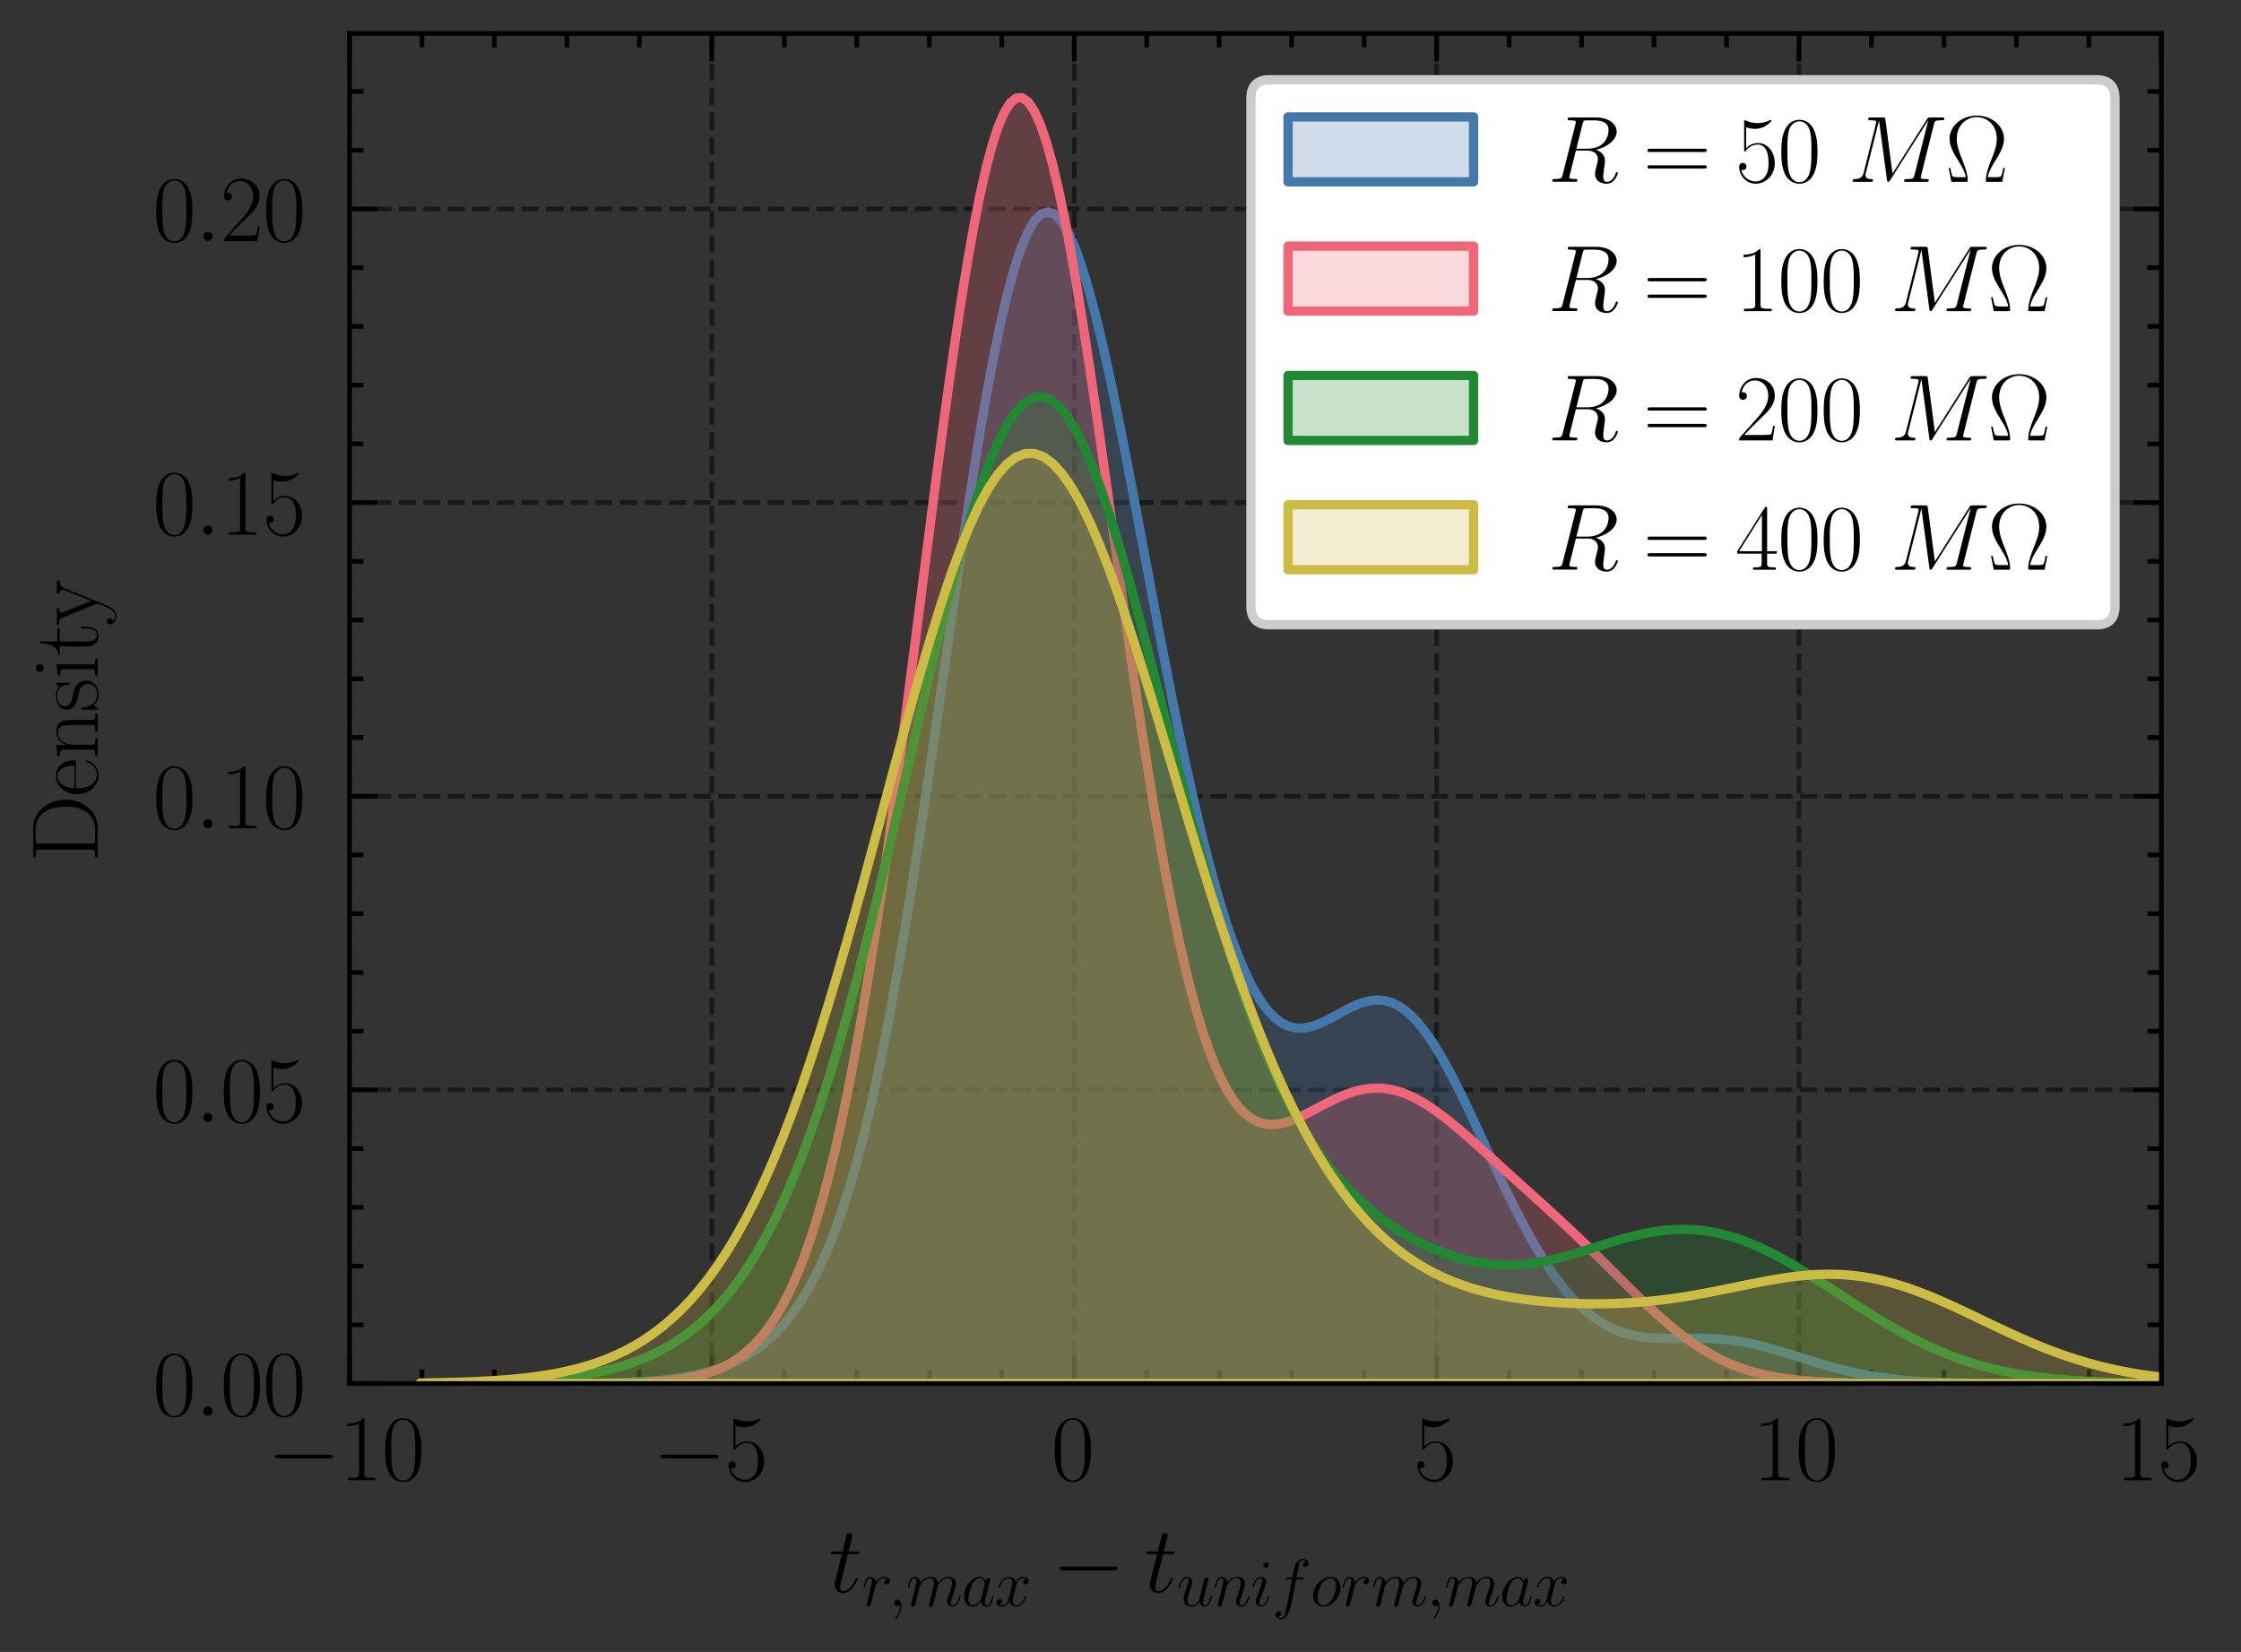 <?xml version="1.0" encoding="utf-8" standalone="no"?>
<!DOCTYPE svg PUBLIC "-//W3C//DTD SVG 1.1//EN"
  "http://www.w3.org/Graphics/SVG/1.1/DTD/svg11.dtd">
<svg xmlns:xlink="http://www.w3.org/1999/xlink" width="241.548pt" height="178.064pt" viewBox="0 0 241.548 178.064" xmlns="http://www.w3.org/2000/svg" version="1.1">
 <rect x="0" y="0" width="241.548" height="178.064" fill="#333333" stroke="none"/>
 <defs>
  <style type="text/css">*{stroke-linejoin: round; stroke-linecap: butt}</style>
 </defs>
 <g id="figure_1">
  <g id="patch_1">
   <path d="M 0 178.064 
L 241.548 178.064 
L 241.548 0 
L 0 0 
L 0 178.064 
z
" style="fill: none"/>
  </g>
  <g id="axes_1">
   <g id="patch_2">
    <path d="M 37.667 149.13 
L 232.967 149.13 
L 232.967 3.6 
L 37.667 3.6 
L 37.667 149.13 
z
" style="fill: none"/>
   </g>
   <g id="matplotlib.axis_1">
    <g id="xtick_1">
     <g id="line2d_1">
      <path d="M 37.667 149.13 
L 37.667 3.6 
" clip-path="url(#p674c303783)" style="fill: none; stroke-dasharray: 1.85,0.8; stroke-dashoffset: 0; stroke: #000000; stroke-opacity: 0.5; stroke-width: 0.5"/>
     </g>
     <g id="line2d_2">
      <defs>
       <path id="ma36f8ee6c4" d="M 0 0 
L 0 -3 
" style="stroke: #000000; stroke-width: 0.5"/>
      </defs>
      <g>
       <use xlink:href="#ma36f8ee6c4" x="37.667" y="149.13" style="stroke: #000000; stroke-width: 0.5"/>
      </g>
     </g>
     <g id="line2d_3">
      <defs>
       <path id="mf0b16f283d" d="M 0 0 
L 0 3 
" style="stroke: #000000; stroke-width: 0.5"/>
      </defs>
      <g>
       <use xlink:href="#mf0b16f283d" x="37.667" y="3.6" style="stroke: #000000; stroke-width: 0.5"/>
      </g>
     </g>
     <g id="text_1">
      <!-- $\mathdefault{−10}$ -->
      <g transform="translate(28.811 159.548) scale(0.1 -0.1)">
       <defs>
        <path id="CMSY10-0" d="M 4218 1472 
C 4326 1472 4442 1472 4442 1600 
C 4442 1728 4326 1728 4218 1728 
L 755 1728 
C 646 1728 531 1728 531 1600 
C 531 1472 646 1472 755 1472 
L 4218 1472 
z
" transform="scale(0.016)"/>
        <path id="CMR17-31" d="M 1702 4058 
C 1702 4192 1696 4192 1606 4192 
C 1357 3916 979 3827 621 3827 
C 602 3827 570 3827 563 3808 
C 557 3795 557 3782 557 3648 
C 755 3648 1088 3686 1344 3839 
L 1344 461 
C 1344 236 1331 160 781 160 
L 589 160 
L 589 0 
C 896 0 1216 0 1523 0 
C 1830 0 2150 0 2458 0 
L 2458 160 
L 2266 160 
C 1715 160 1702 230 1702 458 
L 1702 4058 
z
" transform="scale(0.016)"/>
        <path id="CMR17-30" d="M 2688 2025 
C 2688 2416 2682 3080 2413 3591 
C 2176 4039 1798 4198 1466 4198 
C 1158 4198 768 4058 525 3597 
C 269 3118 243 2524 243 2025 
C 243 1661 250 1106 448 619 
C 723 -39 1216 -128 1466 -128 
C 1760 -128 2208 -7 2470 600 
C 2662 1042 2688 1559 2688 2025 
z
M 1466 -26 
C 1056 -26 813 325 723 812 
C 653 1188 653 1738 653 2096 
C 653 2588 653 2997 736 3387 
C 858 3929 1216 4096 1466 4096 
C 1728 4096 2067 3923 2189 3400 
C 2272 3036 2278 2607 2278 2096 
C 2278 1680 2278 1169 2202 792 
C 2067 95 1690 -26 1466 -26 
z
" transform="scale(0.016)"/>
       </defs>
       <use xlink:href="#CMSY10-0" transform="scale(0.996)"/>
       <use xlink:href="#CMR17-31" transform="translate(77.487 0) scale(0.996)"/>
       <use xlink:href="#CMR17-30" transform="translate(123.178 0) scale(0.996)"/>
      </g>
     </g>
    </g>
    <g id="xtick_2">
     <g id="line2d_4">
      <path d="M 76.727 149.13 
L 76.727 3.6 
" clip-path="url(#p674c303783)" style="fill: none; stroke-dasharray: 1.85,0.8; stroke-dashoffset: 0; stroke: #000000; stroke-opacity: 0.5; stroke-width: 0.5"/>
     </g>
     <g id="line2d_5">
      <g>
       <use xlink:href="#ma36f8ee6c4" x="76.727" y="149.13" style="stroke: #000000; stroke-width: 0.5"/>
      </g>
     </g>
     <g id="line2d_6">
      <g>
       <use xlink:href="#mf0b16f283d" x="76.727" y="3.6" style="stroke: #000000; stroke-width: 0.5"/>
      </g>
     </g>
     <g id="text_2">
      <!-- $\mathdefault{−5}$ -->
      <g transform="translate(70.362 159.548) scale(0.1 -0.1)">
       <defs>
        <path id="CMR17-35" d="M 730 3692 
C 794 3666 1056 3584 1325 3584 
C 1920 3584 2246 3911 2432 4100 
C 2432 4157 2432 4192 2394 4192 
C 2387 4192 2374 4192 2323 4163 
C 2099 4058 1837 3973 1517 3973 
C 1325 3973 1037 3999 723 4139 
C 653 4171 640 4171 634 4171 
C 602 4171 595 4164 595 4037 
L 595 2203 
C 595 2089 595 2057 659 2057 
C 691 2057 704 2070 736 2114 
C 941 2401 1222 2522 1542 2522 
C 1766 2522 2246 2382 2246 1289 
C 2246 1085 2246 715 2054 421 
C 1894 159 1645 25 1370 25 
C 947 25 518 320 403 814 
C 429 807 480 795 506 795 
C 589 795 749 840 749 1038 
C 749 1210 627 1280 506 1280 
C 358 1280 262 1190 262 1011 
C 262 454 704 -128 1382 -128 
C 2042 -128 2669 440 2669 1264 
C 2669 2030 2170 2624 1549 2624 
C 1222 2624 947 2503 730 2274 
L 730 3692 
z
" transform="scale(0.016)"/>
       </defs>
       <use xlink:href="#CMSY10-0" transform="scale(0.996)"/>
       <use xlink:href="#CMR17-35" transform="translate(77.487 0) scale(0.996)"/>
      </g>
     </g>
    </g>
    <g id="xtick_3">
     <g id="line2d_7">
      <path d="M 115.787 149.13 
L 115.787 3.6 
" clip-path="url(#p674c303783)" style="fill: none; stroke-dasharray: 1.85,0.8; stroke-dashoffset: 0; stroke: #000000; stroke-opacity: 0.5; stroke-width: 0.5"/>
     </g>
     <g id="line2d_8">
      <g>
       <use xlink:href="#ma36f8ee6c4" x="115.787" y="149.13" style="stroke: #000000; stroke-width: 0.5"/>
      </g>
     </g>
     <g id="line2d_9">
      <g>
       <use xlink:href="#mf0b16f283d" x="115.787" y="3.6" style="stroke: #000000; stroke-width: 0.5"/>
      </g>
     </g>
     <g id="text_3">
      <!-- $\mathdefault{0}$ -->
      <g transform="translate(113.296 159.548) scale(0.1 -0.1)">
       <use xlink:href="#CMR17-30" transform="scale(0.996)"/>
      </g>
     </g>
    </g>
    <g id="xtick_4">
     <g id="line2d_10">
      <path d="M 154.847 149.13 
L 154.847 3.6 
" clip-path="url(#p674c303783)" style="fill: none; stroke-dasharray: 1.85,0.8; stroke-dashoffset: 0; stroke: #000000; stroke-opacity: 0.5; stroke-width: 0.5"/>
     </g>
     <g id="line2d_11">
      <g>
       <use xlink:href="#ma36f8ee6c4" x="154.847" y="149.13" style="stroke: #000000; stroke-width: 0.5"/>
      </g>
     </g>
     <g id="line2d_12">
      <g>
       <use xlink:href="#mf0b16f283d" x="154.847" y="3.6" style="stroke: #000000; stroke-width: 0.5"/>
      </g>
     </g>
     <g id="text_4">
      <!-- $\mathdefault{5}$ -->
      <g transform="translate(152.356 159.548) scale(0.1 -0.1)">
       <use xlink:href="#CMR17-35" transform="scale(0.996)"/>
      </g>
     </g>
    </g>
    <g id="xtick_5">
     <g id="line2d_13">
      <path d="M 193.907 149.13 
L 193.907 3.6 
" clip-path="url(#p674c303783)" style="fill: none; stroke-dasharray: 1.85,0.8; stroke-dashoffset: 0; stroke: #000000; stroke-opacity: 0.5; stroke-width: 0.5"/>
     </g>
     <g id="line2d_14">
      <g>
       <use xlink:href="#ma36f8ee6c4" x="193.907" y="149.13" style="stroke: #000000; stroke-width: 0.5"/>
      </g>
     </g>
     <g id="line2d_15">
      <g>
       <use xlink:href="#mf0b16f283d" x="193.907" y="3.6" style="stroke: #000000; stroke-width: 0.5"/>
      </g>
     </g>
     <g id="text_5">
      <!-- $\mathdefault{10}$ -->
      <g transform="translate(188.926 159.548) scale(0.1 -0.1)">
       <use xlink:href="#CMR17-31" transform="scale(0.996)"/>
       <use xlink:href="#CMR17-30" transform="translate(45.69 0) scale(0.996)"/>
      </g>
     </g>
    </g>
    <g id="xtick_6">
     <g id="line2d_16">
      <path d="M 232.967 149.13 
L 232.967 3.6 
" clip-path="url(#p674c303783)" style="fill: none; stroke-dasharray: 1.85,0.8; stroke-dashoffset: 0; stroke: #000000; stroke-opacity: 0.5; stroke-width: 0.5"/>
     </g>
     <g id="line2d_17">
      <g>
       <use xlink:href="#ma36f8ee6c4" x="232.967" y="149.13" style="stroke: #000000; stroke-width: 0.5"/>
      </g>
     </g>
     <g id="line2d_18">
      <g>
       <use xlink:href="#mf0b16f283d" x="232.967" y="3.6" style="stroke: #000000; stroke-width: 0.5"/>
      </g>
     </g>
     <g id="text_6">
      <!-- $\mathdefault{15}$ -->
      <g transform="translate(227.986 159.548) scale(0.1 -0.1)">
       <use xlink:href="#CMR17-31" transform="scale(0.996)"/>
       <use xlink:href="#CMR17-35" transform="translate(45.69 0) scale(0.996)"/>
      </g>
     </g>
    </g>
    <g id="xtick_7">
     <g id="line2d_19">
      <defs>
       <path id="m71f3e9edef" d="M 0 0 
L 0 -1.5 
" style="stroke: #000000; stroke-width: 0.5"/>
      </defs>
      <g>
       <use xlink:href="#m71f3e9edef" x="45.479" y="149.13" style="stroke: #000000; stroke-width: 0.5"/>
      </g>
     </g>
     <g id="line2d_20">
      <defs>
       <path id="me79c8a9006" d="M 0 0 
L 0 1.5 
" style="stroke: #000000; stroke-width: 0.5"/>
      </defs>
      <g>
       <use xlink:href="#me79c8a9006" x="45.479" y="3.6" style="stroke: #000000; stroke-width: 0.5"/>
      </g>
     </g>
    </g>
    <g id="xtick_8">
     <g id="line2d_21">
      <g>
       <use xlink:href="#m71f3e9edef" x="53.291" y="149.13" style="stroke: #000000; stroke-width: 0.5"/>
      </g>
     </g>
     <g id="line2d_22">
      <g>
       <use xlink:href="#me79c8a9006" x="53.291" y="3.6" style="stroke: #000000; stroke-width: 0.5"/>
      </g>
     </g>
    </g>
    <g id="xtick_9">
     <g id="line2d_23">
      <g>
       <use xlink:href="#m71f3e9edef" x="61.103" y="149.13" style="stroke: #000000; stroke-width: 0.5"/>
      </g>
     </g>
     <g id="line2d_24">
      <g>
       <use xlink:href="#me79c8a9006" x="61.103" y="3.6" style="stroke: #000000; stroke-width: 0.5"/>
      </g>
     </g>
    </g>
    <g id="xtick_10">
     <g id="line2d_25">
      <g>
       <use xlink:href="#m71f3e9edef" x="68.915" y="149.13" style="stroke: #000000; stroke-width: 0.5"/>
      </g>
     </g>
     <g id="line2d_26">
      <g>
       <use xlink:href="#me79c8a9006" x="68.915" y="3.6" style="stroke: #000000; stroke-width: 0.5"/>
      </g>
     </g>
    </g>
    <g id="xtick_11">
     <g id="line2d_27">
      <g>
       <use xlink:href="#m71f3e9edef" x="84.539" y="149.13" style="stroke: #000000; stroke-width: 0.5"/>
      </g>
     </g>
     <g id="line2d_28">
      <g>
       <use xlink:href="#me79c8a9006" x="84.539" y="3.6" style="stroke: #000000; stroke-width: 0.5"/>
      </g>
     </g>
    </g>
    <g id="xtick_12">
     <g id="line2d_29">
      <g>
       <use xlink:href="#m71f3e9edef" x="92.351" y="149.13" style="stroke: #000000; stroke-width: 0.5"/>
      </g>
     </g>
     <g id="line2d_30">
      <g>
       <use xlink:href="#me79c8a9006" x="92.351" y="3.6" style="stroke: #000000; stroke-width: 0.5"/>
      </g>
     </g>
    </g>
    <g id="xtick_13">
     <g id="line2d_31">
      <g>
       <use xlink:href="#m71f3e9edef" x="100.163" y="149.13" style="stroke: #000000; stroke-width: 0.5"/>
      </g>
     </g>
     <g id="line2d_32">
      <g>
       <use xlink:href="#me79c8a9006" x="100.163" y="3.6" style="stroke: #000000; stroke-width: 0.5"/>
      </g>
     </g>
    </g>
    <g id="xtick_14">
     <g id="line2d_33">
      <g>
       <use xlink:href="#m71f3e9edef" x="107.975" y="149.13" style="stroke: #000000; stroke-width: 0.5"/>
      </g>
     </g>
     <g id="line2d_34">
      <g>
       <use xlink:href="#me79c8a9006" x="107.975" y="3.6" style="stroke: #000000; stroke-width: 0.5"/>
      </g>
     </g>
    </g>
    <g id="xtick_15">
     <g id="line2d_35">
      <g>
       <use xlink:href="#m71f3e9edef" x="123.599" y="149.13" style="stroke: #000000; stroke-width: 0.5"/>
      </g>
     </g>
     <g id="line2d_36">
      <g>
       <use xlink:href="#me79c8a9006" x="123.599" y="3.6" style="stroke: #000000; stroke-width: 0.5"/>
      </g>
     </g>
    </g>
    <g id="xtick_16">
     <g id="line2d_37">
      <g>
       <use xlink:href="#m71f3e9edef" x="131.411" y="149.13" style="stroke: #000000; stroke-width: 0.5"/>
      </g>
     </g>
     <g id="line2d_38">
      <g>
       <use xlink:href="#me79c8a9006" x="131.411" y="3.6" style="stroke: #000000; stroke-width: 0.5"/>
      </g>
     </g>
    </g>
    <g id="xtick_17">
     <g id="line2d_39">
      <g>
       <use xlink:href="#m71f3e9edef" x="139.223" y="149.13" style="stroke: #000000; stroke-width: 0.5"/>
      </g>
     </g>
     <g id="line2d_40">
      <g>
       <use xlink:href="#me79c8a9006" x="139.223" y="3.6" style="stroke: #000000; stroke-width: 0.5"/>
      </g>
     </g>
    </g>
    <g id="xtick_18">
     <g id="line2d_41">
      <g>
       <use xlink:href="#m71f3e9edef" x="147.035" y="149.13" style="stroke: #000000; stroke-width: 0.5"/>
      </g>
     </g>
     <g id="line2d_42">
      <g>
       <use xlink:href="#me79c8a9006" x="147.035" y="3.6" style="stroke: #000000; stroke-width: 0.5"/>
      </g>
     </g>
    </g>
    <g id="xtick_19">
     <g id="line2d_43">
      <g>
       <use xlink:href="#m71f3e9edef" x="162.659" y="149.13" style="stroke: #000000; stroke-width: 0.5"/>
      </g>
     </g>
     <g id="line2d_44">
      <g>
       <use xlink:href="#me79c8a9006" x="162.659" y="3.6" style="stroke: #000000; stroke-width: 0.5"/>
      </g>
     </g>
    </g>
    <g id="xtick_20">
     <g id="line2d_45">
      <g>
       <use xlink:href="#m71f3e9edef" x="170.471" y="149.13" style="stroke: #000000; stroke-width: 0.5"/>
      </g>
     </g>
     <g id="line2d_46">
      <g>
       <use xlink:href="#me79c8a9006" x="170.471" y="3.6" style="stroke: #000000; stroke-width: 0.5"/>
      </g>
     </g>
    </g>
    <g id="xtick_21">
     <g id="line2d_47">
      <g>
       <use xlink:href="#m71f3e9edef" x="178.283" y="149.13" style="stroke: #000000; stroke-width: 0.5"/>
      </g>
     </g>
     <g id="line2d_48">
      <g>
       <use xlink:href="#me79c8a9006" x="178.283" y="3.6" style="stroke: #000000; stroke-width: 0.5"/>
      </g>
     </g>
    </g>
    <g id="xtick_22">
     <g id="line2d_49">
      <g>
       <use xlink:href="#m71f3e9edef" x="186.095" y="149.13" style="stroke: #000000; stroke-width: 0.5"/>
      </g>
     </g>
     <g id="line2d_50">
      <g>
       <use xlink:href="#me79c8a9006" x="186.095" y="3.6" style="stroke: #000000; stroke-width: 0.5"/>
      </g>
     </g>
    </g>
    <g id="xtick_23">
     <g id="line2d_51">
      <g>
       <use xlink:href="#m71f3e9edef" x="201.719" y="149.13" style="stroke: #000000; stroke-width: 0.5"/>
      </g>
     </g>
     <g id="line2d_52">
      <g>
       <use xlink:href="#me79c8a9006" x="201.719" y="3.6" style="stroke: #000000; stroke-width: 0.5"/>
      </g>
     </g>
    </g>
    <g id="xtick_24">
     <g id="line2d_53">
      <g>
       <use xlink:href="#m71f3e9edef" x="209.531" y="149.13" style="stroke: #000000; stroke-width: 0.5"/>
      </g>
     </g>
     <g id="line2d_54">
      <g>
       <use xlink:href="#me79c8a9006" x="209.531" y="3.6" style="stroke: #000000; stroke-width: 0.5"/>
      </g>
     </g>
    </g>
    <g id="xtick_25">
     <g id="line2d_55">
      <g>
       <use xlink:href="#m71f3e9edef" x="217.343" y="149.13" style="stroke: #000000; stroke-width: 0.5"/>
      </g>
     </g>
     <g id="line2d_56">
      <g>
       <use xlink:href="#me79c8a9006" x="217.343" y="3.6" style="stroke: #000000; stroke-width: 0.5"/>
      </g>
     </g>
    </g>
    <g id="xtick_26">
     <g id="line2d_57">
      <g>
       <use xlink:href="#m71f3e9edef" x="225.155" y="149.13" style="stroke: #000000; stroke-width: 0.5"/>
      </g>
     </g>
     <g id="line2d_58">
      <g>
       <use xlink:href="#me79c8a9006" x="225.155" y="3.6" style="stroke: #000000; stroke-width: 0.5"/>
      </g>
     </g>
    </g>
    <g id="text_7">
     <!-- $t_{r,max} - t_{uniform,max}$ -->
     <g transform="translate(89.347 171.613) scale(0.1 -0.1)">
      <defs>
       <path id="CMMI12-74" d="M 1286 2566 
L 1875 2566 
C 1997 2566 2061 2566 2061 2681 
C 2061 2752 2022 2752 1894 2752 
L 1331 2752 
L 1568 3692 
C 1594 3781 1594 3794 1594 3840 
C 1594 3943 1510 4000 1427 4000 
C 1376 4000 1229 3981 1178 3775 
L 928 2752 
L 326 2752 
C 198 2752 141 2752 141 2630 
C 141 2566 186 2566 307 2566 
L 877 2566 
L 454 881 
C 403 658 384 594 384 511 
C 384 211 595 -64 954 -64 
C 1600 -64 1946 868 1946 912 
C 1946 951 1920 970 1882 970 
C 1869 970 1843 970 1830 944 
C 1824 938 1818 931 1773 829 
C 1638 511 1344 64 973 64 
C 781 64 768 224 768 364 
C 768 370 768 492 787 568 
L 1286 2566 
z
" transform="scale(0.016)"/>
       <path id="CMMI12-72" d="M 2490 2612 
C 2291 2574 2189 2433 2189 2293 
C 2189 2139 2310 2088 2400 2088 
C 2579 2088 2726 2242 2726 2433 
C 2726 2638 2528 2816 2208 2816 
C 1952 2816 1658 2701 1389 2312 
C 1344 2650 1088 2816 832 2816 
C 582 2816 454 2625 378 2484 
C 269 2254 173 1871 173 1839 
C 173 1814 198 1782 243 1782 
C 294 1782 301 1788 339 1935 
C 435 2318 557 2689 813 2689 
C 966 2689 1011 2580 1011 2395 
C 1011 2254 947 2005 902 1807 
L 723 1118 
C 698 996 627 709 595 594 
C 550 428 480 128 480 96 
C 480 6 550 -64 646 -64 
C 717 -64 838 -19 877 109 
C 896 160 1133 1124 1171 1271 
C 1203 1411 1242 1546 1274 1686 
C 1299 1775 1325 1878 1344 1961 
C 1363 2018 1536 2331 1696 2472 
C 1773 2542 1939 2689 2202 2689 
C 2304 2689 2406 2670 2490 2612 
z
" transform="scale(0.016)"/>
       <path id="CMMI12-3b" d="M 1248 -31 
C 1248 343 1126 619 864 619 
C 659 619 557 453 557 313 
C 557 172 653 0 870 0 
C 954 0 1024 26 1082 83 
C 1094 96 1101 96 1107 96 
C 1120 96 1120 5 1120 -27 
C 1120 -240 1082 -659 710 -1080 
C 640 -1157 640 -1170 640 -1183 
C 640 -1216 672 -1248 704 -1248 
C 755 -1248 1248 -771 1248 -31 
z
" transform="scale(0.016)"/>
       <path id="CMMI12-6d" d="M 1318 1871 
C 1331 1910 1491 2229 1728 2433 
C 1894 2586 2112 2689 2362 2689 
C 2618 2689 2707 2497 2707 2242 
C 2707 2203 2707 2076 2630 1775 
L 2470 1118 
C 2419 926 2298 453 2285 383 
C 2259 287 2221 121 2221 96 
C 2221 6 2291 -64 2387 -64 
C 2579 -64 2611 83 2669 313 
L 3053 1839 
C 3066 1890 3398 2689 4102 2689 
C 4358 2689 4448 2497 4448 2242 
C 4448 1884 4198 1188 4058 805 
C 4000 651 3968 568 3968 453 
C 3968 166 4166 -64 4474 -64 
C 5069 -64 5293 875 5293 913 
C 5293 945 5267 971 5229 971 
C 5171 971 5165 952 5133 843 
C 4986 332 4749 64 4493 64 
C 4429 64 4326 64 4326 269 
C 4326 436 4403 640 4429 710 
C 4544 1018 4832 1773 4832 2145 
C 4832 2528 4608 2816 4122 2816 
C 3693 2816 3347 2574 3091 2197 
C 3072 2542 2861 2816 2381 2816 
C 1811 2816 1510 2415 1395 2255 
C 1376 2618 1114 2816 832 2816 
C 646 2816 499 2727 378 2484 
C 262 2254 173 1865 173 1839 
C 173 1814 198 1782 243 1782 
C 294 1782 301 1788 339 1935 
C 435 2312 557 2689 813 2689 
C 960 2689 1011 2586 1011 2395 
C 1011 2254 947 2005 902 1807 
L 723 1118 
C 698 996 627 709 595 594 
C 550 428 480 128 480 96 
C 480 6 550 -64 646 -64 
C 723 -64 813 -26 864 70 
C 877 102 934 326 966 453 
L 1107 1028 
L 1318 1871 
z
" transform="scale(0.016)"/>
       <path id="CMMI12-61" d="M 1926 760 
C 1894 651 1894 639 1805 517 
C 1664 338 1382 64 1082 64 
C 819 64 672 300 672 677 
C 672 1028 870 1743 992 2012 
C 1210 2459 1510 2689 1760 2689 
C 2182 2689 2266 2165 2266 2114 
C 2266 2108 2246 2024 2240 2012 
L 1926 760 
z
M 2336 2395 
C 2266 2561 2093 2816 1760 2816 
C 1037 2816 256 1884 256 939 
C 256 307 627 -64 1062 -64 
C 1414 -64 1715 211 1894 422 
C 1958 45 2259 -64 2451 -64 
C 2643 -64 2797 51 2912 281 
C 3014 498 3104 888 3104 913 
C 3104 945 3078 971 3040 971 
C 2982 971 2976 939 2950 843 
C 2854 466 2733 64 2470 64 
C 2285 64 2272 230 2272 358 
C 2272 505 2291 575 2349 824 
C 2394 984 2426 1124 2477 1309 
C 2714 2267 2771 2497 2771 2535 
C 2771 2625 2701 2695 2605 2695 
C 2400 2695 2349 2472 2336 2395 
z
" transform="scale(0.016)"/>
       <path id="CMMI12-78" d="M 3034 2606 
C 2829 2567 2752 2414 2752 2293 
C 2752 2139 2874 2088 2963 2088 
C 3155 2088 3290 2254 3290 2427 
C 3290 2695 2982 2816 2714 2816 
C 2323 2816 2106 2433 2048 2312 
C 1901 2816 1504 2816 1389 2816 
C 736 2816 390 1980 390 1839 
C 390 1814 416 1782 461 1782 
C 512 1782 525 1820 538 1846 
C 755 2555 1184 2689 1370 2689 
C 1658 2689 1715 2420 1715 2267 
C 1715 2127 1677 1980 1600 1673 
L 1382 798 
C 1286 415 1101 64 762 64 
C 730 64 570 64 435 147 
C 666 192 717 383 717 460 
C 717 588 621 664 499 664 
C 346 664 179 530 179 326 
C 179 57 480 -64 755 -64 
C 1062 -64 1280 179 1414 441 
C 1517 64 1837 -64 2074 -64 
C 2726 -64 3072 773 3072 913 
C 3072 945 3046 971 3008 971 
C 2950 971 2944 939 2925 888 
C 2752 326 2381 64 2093 64 
C 1869 64 1747 230 1747 492 
C 1747 632 1773 734 1875 1156 
L 2099 2024 
C 2195 2408 2413 2689 2707 2689 
C 2720 2689 2899 2689 3034 2606 
z
" transform="scale(0.016)"/>
       <path id="CMMI12-75" d="M 2182 370 
C 2266 13 2573 -64 2726 -64 
C 2931 -64 3085 70 3187 287 
C 3296 517 3379 894 3379 913 
C 3379 945 3354 971 3315 971 
C 3258 971 3251 939 3226 843 
C 3110 402 2995 64 2739 64 
C 2547 64 2547 275 2547 358 
C 2547 505 2566 568 2630 837 
C 2675 1009 2720 1181 2758 1360 
L 3021 2401 
C 3066 2561 3066 2574 3066 2593 
C 3066 2689 2989 2753 2893 2753 
C 2707 2753 2662 2593 2624 2433 
C 2560 2184 2214 811 2170 588 
C 2163 588 1914 64 1446 64 
C 1114 64 1050 351 1050 588 
C 1050 952 1229 1462 1395 1890 
C 1472 2095 1504 2178 1504 2305 
C 1504 2580 1306 2816 998 2816 
C 410 2816 173 1890 173 1839 
C 173 1814 198 1782 243 1782 
C 301 1782 307 1807 333 1896 
C 486 2441 736 2682 979 2682 
C 1043 2682 1146 2682 1146 2478 
C 1146 2312 1075 2127 979 1884 
C 698 1124 666 881 666 690 
C 666 38 1158 -64 1421 -64 
C 1830 -64 2054 217 2182 370 
z
" transform="scale(0.016)"/>
       <path id="CMMI12-6e" d="M 1318 1871 
C 1331 1910 1491 2229 1728 2433 
C 1894 2586 2112 2689 2362 2689 
C 2618 2689 2707 2497 2707 2242 
C 2707 1878 2445 1150 2317 805 
C 2259 651 2227 568 2227 453 
C 2227 166 2426 -64 2733 -64 
C 3328 -64 3552 875 3552 913 
C 3552 945 3526 971 3488 971 
C 3430 971 3424 952 3392 843 
C 3245 319 3002 64 2752 64 
C 2688 64 2586 64 2586 269 
C 2586 429 2656 621 2694 710 
C 2822 1063 3091 1780 3091 2145 
C 3091 2528 2867 2816 2381 2816 
C 1811 2816 1510 2415 1395 2255 
C 1376 2618 1114 2816 832 2816 
C 627 2816 486 2695 378 2478 
C 262 2248 173 1865 173 1839 
C 173 1814 198 1782 243 1782 
C 294 1782 301 1788 339 1935 
C 442 2325 557 2689 813 2689 
C 960 2689 1011 2586 1011 2395 
C 1011 2254 947 2005 902 1807 
L 723 1118 
C 698 996 627 709 595 594 
C 550 428 480 128 480 96 
C 480 6 550 -64 646 -64 
C 723 -64 813 -26 864 70 
C 877 102 934 326 966 453 
L 1107 1028 
L 1318 1871 
z
" transform="scale(0.016)"/>
       <path id="CMMI12-69" d="M 1811 913 
C 1811 945 1786 971 1747 971 
C 1690 971 1683 952 1651 843 
C 1485 262 1222 64 1011 64 
C 934 64 845 83 845 275 
C 845 447 922 639 992 830 
L 1440 2018 
C 1459 2069 1504 2184 1504 2305 
C 1504 2574 1312 2816 998 2816 
C 410 2816 173 1890 173 1839 
C 173 1814 198 1782 243 1782 
C 301 1782 307 1807 333 1896 
C 486 2428 730 2682 979 2682 
C 1037 2682 1146 2682 1146 2478 
C 1146 2312 1062 2101 1011 1961 
L 563 773 
C 525 671 486 568 486 453 
C 486 166 685 -64 992 -64 
C 1581 -64 1811 869 1811 913 
z
M 1760 4013 
C 1760 4109 1683 4224 1542 4224 
C 1395 4224 1229 4083 1229 3917 
C 1229 3758 1363 3707 1440 3707 
C 1613 3707 1760 3873 1760 4013 
z
" transform="scale(0.016)"/>
       <path id="CMMI12-66" d="M 2854 2566 
C 2982 2566 3034 2566 3034 2688 
C 3034 2752 2982 2752 2867 2752 
L 2349 2752 
C 2470 3429 2560 3897 2611 4107 
C 2650 4265 2784 4416 2950 4416 
C 3085 4416 3219 4358 3283 4298 
C 3034 4272 2957 4082 2957 3969 
C 2957 3837 3053 3759 3174 3759 
C 3302 3759 3494 3870 3494 4119 
C 3494 4393 3226 4544 2944 4544 
C 2669 4544 2400 4334 2272 4078 
C 2157 3848 2093 3611 1946 2752 
L 1517 2752 
C 1395 2752 1331 2752 1331 2637 
C 1331 2566 1370 2566 1498 2566 
L 1907 2566 
C 1792 1976 1530 542 1382 -137 
C 1274 -689 1178 -1152 858 -1152 
C 838 -1152 653 -1152 538 -1031 
C 864 -1005 864 -726 864 -720 
C 864 -593 768 -517 646 -517 
C 518 -517 326 -625 326 -867 
C 326 -1140 608 -1280 858 -1280 
C 1510 -1280 1779 -118 1850 199 
C 1965 688 2278 2376 2310 2566 
L 2854 2566 
z
" transform="scale(0.016)"/>
       <path id="CMMI12-6f" d="M 2918 1756 
C 2918 2363 2522 2816 1939 2816 
C 1094 2816 262 1897 262 996 
C 262 390 659 -64 1242 -64 
C 2093 -64 2918 856 2918 1756 
z
M 1248 64 
C 928 64 691 319 691 766 
C 691 1060 845 1712 1024 2031 
C 1312 2523 1670 2689 1933 2689 
C 2246 2689 2490 2433 2490 1986 
C 2490 1731 2355 1047 2112 658 
C 1850 230 1498 64 1248 64 
z
" transform="scale(0.016)"/>
      </defs>
      <use xlink:href="#CMMI12-74" transform="scale(0.996)"/>
      <use xlink:href="#CMMI12-72" transform="translate(35.226 -14.944) scale(0.697)"/>
      <use xlink:href="#CMMI12-3b" transform="translate(64.102 -14.944) scale(0.697)"/>
      <use xlink:href="#CMMI12-6d" transform="translate(83.07 -14.944) scale(0.697)"/>
      <use xlink:href="#CMMI12-61" transform="translate(142.799 -14.944) scale(0.697)"/>
      <use xlink:href="#CMMI12-78" transform="translate(178.644 -14.944) scale(0.697)"/>
      <use xlink:href="#CMSY10-0" transform="translate(240.085 0) scale(0.996)"/>
      <use xlink:href="#CMMI12-74" transform="translate(339.712 0) scale(0.996)"/>
      <use xlink:href="#CMMI12-75" transform="translate(374.938 -14.944) scale(0.697)"/>
      <use xlink:href="#CMMI12-6e" transform="translate(413.802 -14.944) scale(0.697)"/>
      <use xlink:href="#CMMI12-69" transform="translate(454.563 -14.944) scale(0.697)"/>
      <use xlink:href="#CMMI12-66" transform="translate(477.858 -14.944) scale(0.697)"/>
      <use xlink:href="#CMMI12-6f" transform="translate(518.962 -14.944) scale(0.697)"/>
      <use xlink:href="#CMMI12-72" transform="translate(551.788 -14.944) scale(0.697)"/>
      <use xlink:href="#CMMI12-6d" transform="translate(584.458 -14.944) scale(0.697)"/>
      <use xlink:href="#CMMI12-3b" transform="translate(644.187 -14.944) scale(0.697)"/>
      <use xlink:href="#CMMI12-6d" transform="translate(663.154 -14.944) scale(0.697)"/>
      <use xlink:href="#CMMI12-61" transform="translate(722.883 -14.944) scale(0.697)"/>
      <use xlink:href="#CMMI12-78" transform="translate(758.729 -14.944) scale(0.697)"/>
     </g>
    </g>
   </g>
   <g id="matplotlib.axis_2">
    <g id="ytick_1">
     <g id="line2d_59">
      <path d="M 37.667 149.13 
L 232.967 149.13 
" clip-path="url(#p674c303783)" style="fill: none; stroke-dasharray: 1.85,0.8; stroke-dashoffset: 0; stroke: #000000; stroke-opacity: 0.5; stroke-width: 0.5"/>
     </g>
     <g id="line2d_60">
      <defs>
       <path id="mb22dd33f32" d="M 0 0 
L 3 0 
" style="stroke: #000000; stroke-width: 0.5"/>
      </defs>
      <g>
       <use xlink:href="#mb22dd33f32" x="37.667" y="149.13" style="stroke: #000000; stroke-width: 0.5"/>
      </g>
     </g>
     <g id="line2d_61">
      <defs>
       <path id="mb9d63eb9e0" d="M 0 0 
L -3 0 
" style="stroke: #000000; stroke-width: 0.5"/>
      </defs>
      <g>
       <use xlink:href="#mb9d63eb9e0" x="232.967" y="149.13" style="stroke: #000000; stroke-width: 0.5"/>
      </g>
     </g>
     <g id="text_8">
      <!-- $\mathdefault{0.00}$ -->
      <g transform="translate(16.456 152.589) scale(0.1 -0.1)">
       <defs>
        <path id="CMMI12-3a" d="M 1178 307 
C 1178 492 1024 619 870 619 
C 685 619 557 466 557 313 
C 557 128 710 0 864 0 
C 1050 0 1178 153 1178 307 
z
" transform="scale(0.016)"/>
       </defs>
       <use xlink:href="#CMR17-30" transform="scale(0.996)"/>
       <use xlink:href="#CMMI12-3a" transform="translate(45.69 0) scale(0.996)"/>
       <use xlink:href="#CMR17-30" transform="translate(72.788 0) scale(0.996)"/>
       <use xlink:href="#CMR17-30" transform="translate(118.478 0) scale(0.996)"/>
      </g>
     </g>
    </g>
    <g id="ytick_2">
     <g id="line2d_62">
      <path d="M 37.667 117.478 
L 232.967 117.478 
" clip-path="url(#p674c303783)" style="fill: none; stroke-dasharray: 1.85,0.8; stroke-dashoffset: 0; stroke: #000000; stroke-opacity: 0.5; stroke-width: 0.5"/>
     </g>
     <g id="line2d_63">
      <g>
       <use xlink:href="#mb22dd33f32" x="37.667" y="117.478" style="stroke: #000000; stroke-width: 0.5"/>
      </g>
     </g>
     <g id="line2d_64">
      <g>
       <use xlink:href="#mb9d63eb9e0" x="232.967" y="117.478" style="stroke: #000000; stroke-width: 0.5"/>
      </g>
     </g>
     <g id="text_9">
      <!-- $\mathdefault{0.05}$ -->
      <g transform="translate(16.456 120.937) scale(0.1 -0.1)">
       <use xlink:href="#CMR17-30" transform="scale(0.996)"/>
       <use xlink:href="#CMMI12-3a" transform="translate(45.69 0) scale(0.996)"/>
       <use xlink:href="#CMR17-30" transform="translate(72.788 0) scale(0.996)"/>
       <use xlink:href="#CMR17-35" transform="translate(118.478 0) scale(0.996)"/>
      </g>
     </g>
    </g>
    <g id="ytick_3">
     <g id="line2d_65">
      <path d="M 37.667 85.826 
L 232.967 85.826 
" clip-path="url(#p674c303783)" style="fill: none; stroke-dasharray: 1.85,0.8; stroke-dashoffset: 0; stroke: #000000; stroke-opacity: 0.5; stroke-width: 0.5"/>
     </g>
     <g id="line2d_66">
      <g>
       <use xlink:href="#mb22dd33f32" x="37.667" y="85.826" style="stroke: #000000; stroke-width: 0.5"/>
      </g>
     </g>
     <g id="line2d_67">
      <g>
       <use xlink:href="#mb9d63eb9e0" x="232.967" y="85.826" style="stroke: #000000; stroke-width: 0.5"/>
      </g>
     </g>
     <g id="text_10">
      <!-- $\mathdefault{0.10}$ -->
      <g transform="translate(16.456 89.285) scale(0.1 -0.1)">
       <use xlink:href="#CMR17-30" transform="scale(0.996)"/>
       <use xlink:href="#CMMI12-3a" transform="translate(45.69 0) scale(0.996)"/>
       <use xlink:href="#CMR17-31" transform="translate(72.788 0) scale(0.996)"/>
       <use xlink:href="#CMR17-30" transform="translate(118.478 0) scale(0.996)"/>
      </g>
     </g>
    </g>
    <g id="ytick_4">
     <g id="line2d_68">
      <path d="M 37.667 54.174 
L 232.967 54.174 
" clip-path="url(#p674c303783)" style="fill: none; stroke-dasharray: 1.85,0.8; stroke-dashoffset: 0; stroke: #000000; stroke-opacity: 0.5; stroke-width: 0.5"/>
     </g>
     <g id="line2d_69">
      <g>
       <use xlink:href="#mb22dd33f32" x="37.667" y="54.174" style="stroke: #000000; stroke-width: 0.5"/>
      </g>
     </g>
     <g id="line2d_70">
      <g>
       <use xlink:href="#mb9d63eb9e0" x="232.967" y="54.174" style="stroke: #000000; stroke-width: 0.5"/>
      </g>
     </g>
     <g id="text_11">
      <!-- $\mathdefault{0.15}$ -->
      <g transform="translate(16.456 57.633) scale(0.1 -0.1)">
       <use xlink:href="#CMR17-30" transform="scale(0.996)"/>
       <use xlink:href="#CMMI12-3a" transform="translate(45.69 0) scale(0.996)"/>
       <use xlink:href="#CMR17-31" transform="translate(72.788 0) scale(0.996)"/>
       <use xlink:href="#CMR17-35" transform="translate(118.478 0) scale(0.996)"/>
      </g>
     </g>
    </g>
    <g id="ytick_5">
     <g id="line2d_71">
      <path d="M 37.667 22.522 
L 232.967 22.522 
" clip-path="url(#p674c303783)" style="fill: none; stroke-dasharray: 1.85,0.8; stroke-dashoffset: 0; stroke: #000000; stroke-opacity: 0.5; stroke-width: 0.5"/>
     </g>
     <g id="line2d_72">
      <g>
       <use xlink:href="#mb22dd33f32" x="37.667" y="22.522" style="stroke: #000000; stroke-width: 0.5"/>
      </g>
     </g>
     <g id="line2d_73">
      <g>
       <use xlink:href="#mb9d63eb9e0" x="232.967" y="22.522" style="stroke: #000000; stroke-width: 0.5"/>
      </g>
     </g>
     <g id="text_12">
      <!-- $\mathdefault{0.20}$ -->
      <g transform="translate(16.456 25.982) scale(0.1 -0.1)">
       <defs>
        <path id="CMR17-32" d="M 2669 989 
L 2554 989 
C 2490 536 2438 459 2413 420 
C 2381 369 1920 369 1830 369 
L 602 369 
C 832 619 1280 1072 1824 1597 
C 2214 1967 2669 2402 2669 3035 
C 2669 3790 2067 4224 1395 4224 
C 691 4224 262 3604 262 3030 
C 262 2780 448 2748 525 2748 
C 589 2748 781 2787 781 3010 
C 781 3207 614 3264 525 3264 
C 486 3264 448 3258 422 3245 
C 544 3790 915 4058 1306 4058 
C 1862 4058 2227 3617 2227 3035 
C 2227 2479 1901 2000 1536 1584 
L 262 146 
L 262 0 
L 2515 0 
L 2669 989 
z
" transform="scale(0.016)"/>
       </defs>
       <use xlink:href="#CMR17-30" transform="scale(0.996)"/>
       <use xlink:href="#CMMI12-3a" transform="translate(45.69 0) scale(0.996)"/>
       <use xlink:href="#CMR17-32" transform="translate(72.788 0) scale(0.996)"/>
       <use xlink:href="#CMR17-30" transform="translate(118.478 0) scale(0.996)"/>
      </g>
     </g>
    </g>
    <g id="ytick_6">
     <g id="line2d_74">
      <defs>
       <path id="mee91d70fdb" d="M 0 0 
L 1.5 0 
" style="stroke: #000000; stroke-width: 0.5"/>
      </defs>
      <g>
       <use xlink:href="#mee91d70fdb" x="37.667" y="142.8" style="stroke: #000000; stroke-width: 0.5"/>
      </g>
     </g>
     <g id="line2d_75">
      <defs>
       <path id="m6eba232a75" d="M 0 0 
L -1.5 0 
" style="stroke: #000000; stroke-width: 0.5"/>
      </defs>
      <g>
       <use xlink:href="#m6eba232a75" x="232.967" y="142.8" style="stroke: #000000; stroke-width: 0.5"/>
      </g>
     </g>
    </g>
    <g id="ytick_7">
     <g id="line2d_76">
      <g>
       <use xlink:href="#mee91d70fdb" x="37.667" y="136.469" style="stroke: #000000; stroke-width: 0.5"/>
      </g>
     </g>
     <g id="line2d_77">
      <g>
       <use xlink:href="#m6eba232a75" x="232.967" y="136.469" style="stroke: #000000; stroke-width: 0.5"/>
      </g>
     </g>
    </g>
    <g id="ytick_8">
     <g id="line2d_78">
      <g>
       <use xlink:href="#mee91d70fdb" x="37.667" y="130.139" style="stroke: #000000; stroke-width: 0.5"/>
      </g>
     </g>
     <g id="line2d_79">
      <g>
       <use xlink:href="#m6eba232a75" x="232.967" y="130.139" style="stroke: #000000; stroke-width: 0.5"/>
      </g>
     </g>
    </g>
    <g id="ytick_9">
     <g id="line2d_80">
      <g>
       <use xlink:href="#mee91d70fdb" x="37.667" y="123.808" style="stroke: #000000; stroke-width: 0.5"/>
      </g>
     </g>
     <g id="line2d_81">
      <g>
       <use xlink:href="#m6eba232a75" x="232.967" y="123.808" style="stroke: #000000; stroke-width: 0.5"/>
      </g>
     </g>
    </g>
    <g id="ytick_10">
     <g id="line2d_82">
      <g>
       <use xlink:href="#mee91d70fdb" x="37.667" y="111.148" style="stroke: #000000; stroke-width: 0.5"/>
      </g>
     </g>
     <g id="line2d_83">
      <g>
       <use xlink:href="#m6eba232a75" x="232.967" y="111.148" style="stroke: #000000; stroke-width: 0.5"/>
      </g>
     </g>
    </g>
    <g id="ytick_11">
     <g id="line2d_84">
      <g>
       <use xlink:href="#mee91d70fdb" x="37.667" y="104.817" style="stroke: #000000; stroke-width: 0.5"/>
      </g>
     </g>
     <g id="line2d_85">
      <g>
       <use xlink:href="#m6eba232a75" x="232.967" y="104.817" style="stroke: #000000; stroke-width: 0.5"/>
      </g>
     </g>
    </g>
    <g id="ytick_12">
     <g id="line2d_86">
      <g>
       <use xlink:href="#mee91d70fdb" x="37.667" y="98.487" style="stroke: #000000; stroke-width: 0.5"/>
      </g>
     </g>
     <g id="line2d_87">
      <g>
       <use xlink:href="#m6eba232a75" x="232.967" y="98.487" style="stroke: #000000; stroke-width: 0.5"/>
      </g>
     </g>
    </g>
    <g id="ytick_13">
     <g id="line2d_88">
      <g>
       <use xlink:href="#mee91d70fdb" x="37.667" y="92.157" style="stroke: #000000; stroke-width: 0.5"/>
      </g>
     </g>
     <g id="line2d_89">
      <g>
       <use xlink:href="#m6eba232a75" x="232.967" y="92.157" style="stroke: #000000; stroke-width: 0.5"/>
      </g>
     </g>
    </g>
    <g id="ytick_14">
     <g id="line2d_90">
      <g>
       <use xlink:href="#mee91d70fdb" x="37.667" y="79.496" style="stroke: #000000; stroke-width: 0.5"/>
      </g>
     </g>
     <g id="line2d_91">
      <g>
       <use xlink:href="#m6eba232a75" x="232.967" y="79.496" style="stroke: #000000; stroke-width: 0.5"/>
      </g>
     </g>
    </g>
    <g id="ytick_15">
     <g id="line2d_92">
      <g>
       <use xlink:href="#mee91d70fdb" x="37.667" y="73.165" style="stroke: #000000; stroke-width: 0.5"/>
      </g>
     </g>
     <g id="line2d_93">
      <g>
       <use xlink:href="#m6eba232a75" x="232.967" y="73.165" style="stroke: #000000; stroke-width: 0.5"/>
      </g>
     </g>
    </g>
    <g id="ytick_16">
     <g id="line2d_94">
      <g>
       <use xlink:href="#mee91d70fdb" x="37.667" y="66.835" style="stroke: #000000; stroke-width: 0.5"/>
      </g>
     </g>
     <g id="line2d_95">
      <g>
       <use xlink:href="#m6eba232a75" x="232.967" y="66.835" style="stroke: #000000; stroke-width: 0.5"/>
      </g>
     </g>
    </g>
    <g id="ytick_17">
     <g id="line2d_96">
      <g>
       <use xlink:href="#mee91d70fdb" x="37.667" y="60.505" style="stroke: #000000; stroke-width: 0.5"/>
      </g>
     </g>
     <g id="line2d_97">
      <g>
       <use xlink:href="#m6eba232a75" x="232.967" y="60.505" style="stroke: #000000; stroke-width: 0.5"/>
      </g>
     </g>
    </g>
    <g id="ytick_18">
     <g id="line2d_98">
      <g>
       <use xlink:href="#mee91d70fdb" x="37.667" y="47.844" style="stroke: #000000; stroke-width: 0.5"/>
      </g>
     </g>
     <g id="line2d_99">
      <g>
       <use xlink:href="#m6eba232a75" x="232.967" y="47.844" style="stroke: #000000; stroke-width: 0.5"/>
      </g>
     </g>
    </g>
    <g id="ytick_19">
     <g id="line2d_100">
      <g>
       <use xlink:href="#mee91d70fdb" x="37.667" y="41.513" style="stroke: #000000; stroke-width: 0.5"/>
      </g>
     </g>
     <g id="line2d_101">
      <g>
       <use xlink:href="#m6eba232a75" x="232.967" y="41.513" style="stroke: #000000; stroke-width: 0.5"/>
      </g>
     </g>
    </g>
    <g id="ytick_20">
     <g id="line2d_102">
      <g>
       <use xlink:href="#mee91d70fdb" x="37.667" y="35.183" style="stroke: #000000; stroke-width: 0.5"/>
      </g>
     </g>
     <g id="line2d_103">
      <g>
       <use xlink:href="#m6eba232a75" x="232.967" y="35.183" style="stroke: #000000; stroke-width: 0.5"/>
      </g>
     </g>
    </g>
    <g id="ytick_21">
     <g id="line2d_104">
      <g>
       <use xlink:href="#mee91d70fdb" x="37.667" y="28.853" style="stroke: #000000; stroke-width: 0.5"/>
      </g>
     </g>
     <g id="line2d_105">
      <g>
       <use xlink:href="#m6eba232a75" x="232.967" y="28.853" style="stroke: #000000; stroke-width: 0.5"/>
      </g>
     </g>
    </g>
    <g id="ytick_22">
     <g id="line2d_106">
      <g>
       <use xlink:href="#mee91d70fdb" x="37.667" y="16.192" style="stroke: #000000; stroke-width: 0.5"/>
      </g>
     </g>
     <g id="line2d_107">
      <g>
       <use xlink:href="#m6eba232a75" x="232.967" y="16.192" style="stroke: #000000; stroke-width: 0.5"/>
      </g>
     </g>
    </g>
    <g id="ytick_23">
     <g id="line2d_108">
      <g>
       <use xlink:href="#mee91d70fdb" x="37.667" y="9.862" style="stroke: #000000; stroke-width: 0.5"/>
      </g>
     </g>
     <g id="line2d_109">
      <g>
       <use xlink:href="#m6eba232a75" x="232.967" y="9.862" style="stroke: #000000; stroke-width: 0.5"/>
      </g>
     </g>
    </g>
    <g id="text_13">
     <!-- Density -->
     <g transform="translate(10.518 92.928) rotate(-90) scale(0.1 -0.1)">
      <defs>
       <path id="CMR17-44" d="M 333 4352 
L 333 4186 
C 774 4186 845 4186 845 3900 
L 845 452 
C 845 166 774 166 333 166 
L 333 0 
L 2368 0 
C 3398 0 4224 943 4224 2141 
C 4224 3346 3411 4352 2368 4352 
L 333 4352 
z
M 1523 166 
C 1267 166 1254 197 1254 414 
L 1254 3938 
C 1254 4155 1267 4186 1523 4186 
L 2240 4186 
C 2771 4186 3750 3874 3750 2141 
C 3750 1242 3488 879 3366 707 
C 3213 510 2848 166 2240 166 
L 1523 166 
z
" transform="scale(0.016)"/>
       <path id="CMR17-65" d="M 2438 1472 
C 2464 1498 2464 1511 2464 1576 
C 2464 2238 2118 2816 1389 2816 
C 710 2816 173 2169 173 1383 
C 173 551 781 -64 1459 -64 
C 2176 -64 2458 607 2458 740 
C 2458 784 2419 784 2406 784 
C 2362 784 2355 771 2330 696 
C 2189 265 1837 51 1504 51 
C 1229 51 954 203 781 480 
C 582 803 582 1176 582 1472 
L 2438 1472 
z
M 589 1568 
C 634 2505 1126 2714 1382 2714 
C 1818 2714 2112 2297 2118 1568 
L 589 1568 
z
" transform="scale(0.016)"/>
       <path id="CMR17-6e" d="M 2656 1933 
C 2656 2259 2592 2790 1837 2790 
C 1331 2790 1069 2400 973 2144 
L 966 2144 
L 966 2790 
L 211 2720 
L 211 2554 
C 589 2554 646 2515 646 2208 
L 646 428 
C 646 184 621 153 211 153 
L 211 -13 
C 365 0 646 0 813 0 
C 979 0 1267 0 1421 -13 
L 1421 153 
C 1011 153 986 178 986 428 
L 986 1658 
C 986 2247 1344 2688 1792 2688 
C 2266 2688 2317 2266 2317 1958 
L 2317 428 
C 2317 184 2291 153 1882 153 
L 1882 -13 
C 2035 0 2317 0 2483 0 
C 2650 0 2938 0 3091 -13 
L 3091 153 
C 2682 153 2656 178 2656 428 
L 2656 1933 
z
" transform="scale(0.016)"/>
       <path id="CMR17-73" d="M 1978 2697 
C 1978 2813 1971 2819 1933 2819 
C 1907 2819 1901 2813 1824 2717 
C 1805 2691 1747 2626 1728 2601 
C 1523 2819 1235 2819 1126 2819 
C 416 2819 160 2447 160 2076 
C 160 1498 813 1365 998 1325 
C 1402 1243 1542 1217 1677 1101 
C 1760 1025 1901 884 1901 654 
C 1901 384 1747 38 1158 38 
C 602 38 403 460 288 1021 
C 269 1110 269 1117 218 1117 
C 166 1117 160 1110 160 983 
L 160 63 
C 160 -51 166 -58 205 -58 
C 237 -58 243 -51 275 0 
C 314 57 410 211 448 276 
C 576 103 800 -64 1158 -64 
C 1792 -64 2131 283 2131 784 
C 2131 1112 1958 1285 1875 1362 
C 1683 1561 1459 1606 1190 1657 
C 838 1735 390 1825 390 2217 
C 390 2383 480 2737 1126 2737 
C 1811 2737 1850 2094 1862 1888 
C 1869 1856 1901 1849 1920 1849 
C 1978 1849 1978 1869 1978 1978 
L 1978 2697 
z
" transform="scale(0.016)"/>
       <path id="CMR17-69" d="M 992 3909 
C 992 4049 877 4170 730 4170 
C 589 4170 467 4056 467 3909 
C 467 3769 582 3648 730 3648 
C 870 3648 992 3763 992 3909 
z
M 243 2706 
L 243 2541 
C 602 2541 653 2502 653 2197 
L 653 427 
C 653 184 627 153 218 153 
L 218 -13 
C 371 0 646 0 806 0 
C 960 0 1222 0 1370 -13 
L 1370 153 
C 992 153 979 191 979 420 
L 979 2776 
L 243 2706 
z
" transform="scale(0.016)"/>
       <path id="CMR17-74" d="M 966 2560 
L 1862 2560 
L 1862 2725 
L 966 2725 
L 966 3904 
L 851 3904 
C 838 3245 614 2668 70 2668 
L 70 2560 
L 627 2560 
L 627 771 
C 627 650 627 -64 1370 -64 
C 1747 -64 1965 306 1965 777 
L 1965 1140 
L 1850 1140 
L 1850 783 
C 1850 344 1677 51 1408 51 
C 1222 51 966 178 966 758 
L 966 2560 
z
" transform="scale(0.016)"/>
       <path id="CMR17-79" d="M 2496 2197 
C 2656 2586 2944 2586 3034 2586 
L 3034 2752 
C 2912 2752 2752 2752 2630 2752 
C 2496 2752 2285 2752 2157 2758 
L 2157 2592 
C 2400 2573 2406 2394 2406 2343 
C 2406 2280 2394 2248 2362 2171 
L 1664 449 
L 902 2306 
C 870 2382 870 2426 870 2433 
C 870 2573 1018 2586 1171 2586 
L 1171 2758 
C 1018 2752 742 2752 582 2752 
C 410 2752 205 2752 64 2758 
L 64 2586 
C 410 2586 448 2554 531 2350 
L 1485 15 
C 1197 -738 1030 -1178 627 -1178 
C 557 -1178 397 -1159 282 -1044 
C 429 -1031 493 -942 493 -833 
C 493 -725 416 -629 288 -629 
C 147 -629 77 -725 77 -840 
C 77 -1095 339 -1280 627 -1280 
C 998 -1280 1229 -922 1357 -604 
L 2496 2197 
z
" transform="scale(0.016)"/>
      </defs>
      <use xlink:href="#CMR17-44" transform="scale(0.996)"/>
      <use xlink:href="#CMR17-65" transform="translate(70.394 0) scale(0.996)"/>
      <use xlink:href="#CMR17-6e" transform="translate(110.879 0) scale(0.996)"/>
      <use xlink:href="#CMR17-73" transform="translate(161.775 0) scale(0.996)"/>
      <use xlink:href="#CMR17-69" transform="translate(197.576 0) scale(0.996)"/>
      <use xlink:href="#CMR17-74" transform="translate(222.447 0) scale(0.996)"/>
      <use xlink:href="#CMR17-79" transform="translate(255.125 0) scale(0.996)"/>
     </g>
    </g>
   </g>
   <g id="PolyCollection_1">
    <defs>
     <path id="mcc1c9c37bf" d="M 64.984 -28.986 
L 64.984 -28.934 
L 65.723 -28.934 
L 66.461 -28.934 
L 67.199 -28.934 
L 67.937 -28.934 
L 68.676 -28.934 
L 69.414 -28.934 
L 70.152 -28.934 
L 70.891 -28.934 
L 71.629 -28.934 
L 72.367 -28.934 
L 73.105 -28.934 
L 73.844 -28.934 
L 74.582 -28.934 
L 75.32 -28.934 
L 76.058 -28.934 
L 76.797 -28.934 
L 77.535 -28.934 
L 78.273 -28.934 
L 79.011 -28.934 
L 79.75 -28.934 
L 80.488 -28.934 
L 81.226 -28.934 
L 81.965 -28.934 
L 82.703 -28.934 
L 83.441 -28.934 
L 84.179 -28.934 
L 84.918 -28.934 
L 85.656 -28.934 
L 86.394 -28.934 
L 87.132 -28.934 
L 87.871 -28.934 
L 88.609 -28.934 
L 89.347 -28.934 
L 90.085 -28.934 
L 90.824 -28.934 
L 91.562 -28.934 
L 92.3 -28.934 
L 93.039 -28.934 
L 93.777 -28.934 
L 94.515 -28.934 
L 95.253 -28.934 
L 95.992 -28.934 
L 96.73 -28.934 
L 97.468 -28.934 
L 98.206 -28.934 
L 98.945 -28.934 
L 99.683 -28.934 
L 100.421 -28.934 
L 101.159 -28.934 
L 101.898 -28.934 
L 102.636 -28.934 
L 103.374 -28.934 
L 104.113 -28.934 
L 104.851 -28.934 
L 105.589 -28.934 
L 106.327 -28.934 
L 107.066 -28.934 
L 107.804 -28.934 
L 108.542 -28.934 
L 109.28 -28.934 
L 110.019 -28.934 
L 110.757 -28.934 
L 111.495 -28.934 
L 112.233 -28.934 
L 112.972 -28.934 
L 113.71 -28.934 
L 114.448 -28.934 
L 115.187 -28.934 
L 115.925 -28.934 
L 116.663 -28.934 
L 117.401 -28.934 
L 118.14 -28.934 
L 118.878 -28.934 
L 119.616 -28.934 
L 120.354 -28.934 
L 121.093 -28.934 
L 121.831 -28.934 
L 122.569 -28.934 
L 123.307 -28.934 
L 124.046 -28.934 
L 124.784 -28.934 
L 125.522 -28.934 
L 126.261 -28.934 
L 126.999 -28.934 
L 127.737 -28.934 
L 128.475 -28.934 
L 129.214 -28.934 
L 129.952 -28.934 
L 130.69 -28.934 
L 131.428 -28.934 
L 132.167 -28.934 
L 132.905 -28.934 
L 133.643 -28.934 
L 134.381 -28.934 
L 135.12 -28.934 
L 135.858 -28.934 
L 136.596 -28.934 
L 137.334 -28.934 
L 138.073 -28.934 
L 138.811 -28.934 
L 139.549 -28.934 
L 140.288 -28.934 
L 141.026 -28.934 
L 141.764 -28.934 
L 142.502 -28.934 
L 143.241 -28.934 
L 143.979 -28.934 
L 144.717 -28.934 
L 145.455 -28.934 
L 146.194 -28.934 
L 146.932 -28.934 
L 147.67 -28.934 
L 148.408 -28.934 
L 149.147 -28.934 
L 149.885 -28.934 
L 150.623 -28.934 
L 151.362 -28.934 
L 152.1 -28.934 
L 152.838 -28.934 
L 153.576 -28.934 
L 154.315 -28.934 
L 155.053 -28.934 
L 155.791 -28.934 
L 156.529 -28.934 
L 157.268 -28.934 
L 158.006 -28.934 
L 158.744 -28.934 
L 159.482 -28.934 
L 160.221 -28.934 
L 160.959 -28.934 
L 161.697 -28.934 
L 162.436 -28.934 
L 163.174 -28.934 
L 163.912 -28.934 
L 164.65 -28.934 
L 165.389 -28.934 
L 166.127 -28.934 
L 166.865 -28.934 
L 167.603 -28.934 
L 168.342 -28.934 
L 169.08 -28.934 
L 169.818 -28.934 
L 170.556 -28.934 
L 171.295 -28.934 
L 172.033 -28.934 
L 172.771 -28.934 
L 173.51 -28.934 
L 174.248 -28.934 
L 174.986 -28.934 
L 175.724 -28.934 
L 176.463 -28.934 
L 177.201 -28.934 
L 177.939 -28.934 
L 178.677 -28.934 
L 179.416 -28.934 
L 180.154 -28.934 
L 180.892 -28.934 
L 181.63 -28.934 
L 182.369 -28.934 
L 183.107 -28.934 
L 183.845 -28.934 
L 184.584 -28.934 
L 185.322 -28.934 
L 186.06 -28.934 
L 186.798 -28.934 
L 187.537 -28.934 
L 188.275 -28.934 
L 189.013 -28.934 
L 189.751 -28.934 
L 190.49 -28.934 
L 191.228 -28.934 
L 191.966 -28.934 
L 192.704 -28.934 
L 193.443 -28.934 
L 194.181 -28.934 
L 194.919 -28.934 
L 195.657 -28.934 
L 196.396 -28.934 
L 197.134 -28.934 
L 197.872 -28.934 
L 198.611 -28.934 
L 199.349 -28.934 
L 200.087 -28.934 
L 200.825 -28.934 
L 201.564 -28.934 
L 202.302 -28.934 
L 203.04 -28.934 
L 203.778 -28.934 
L 204.517 -28.934 
L 205.255 -28.934 
L 205.993 -28.934 
L 206.731 -28.934 
L 207.47 -28.934 
L 208.208 -28.934 
L 208.946 -28.934 
L 209.685 -28.934 
L 210.423 -28.934 
L 211.161 -28.934 
L 211.899 -28.934 
L 211.899 -28.984 
L 211.899 -28.984 
L 211.161 -28.998 
L 210.423 -29.016 
L 209.685 -29.037 
L 208.946 -29.064 
L 208.208 -29.095 
L 207.47 -29.133 
L 206.731 -29.179 
L 205.993 -29.232 
L 205.255 -29.295 
L 204.517 -29.368 
L 203.778 -29.452 
L 203.04 -29.549 
L 202.302 -29.658 
L 201.564 -29.78 
L 200.825 -29.916 
L 200.087 -30.067 
L 199.349 -30.232 
L 198.611 -30.41 
L 197.872 -30.601 
L 197.134 -30.804 
L 196.396 -31.017 
L 195.657 -31.239 
L 194.919 -31.468 
L 194.181 -31.7 
L 193.443 -31.933 
L 192.704 -32.164 
L 191.966 -32.39 
L 191.228 -32.607 
L 190.49 -32.812 
L 189.751 -33.004 
L 189.013 -33.178 
L 188.275 -33.332 
L 187.537 -33.466 
L 186.798 -33.577 
L 186.06 -33.666 
L 185.322 -33.733 
L 184.584 -33.779 
L 183.845 -33.806 
L 183.107 -33.818 
L 182.369 -33.818 
L 181.63 -33.811 
L 180.892 -33.801 
L 180.154 -33.795 
L 179.416 -33.799 
L 178.677 -33.819 
L 177.939 -33.864 
L 177.201 -33.938 
L 176.463 -34.051 
L 175.724 -34.208 
L 174.986 -34.416 
L 174.248 -34.682 
L 173.51 -35.012 
L 172.771 -35.411 
L 172.033 -35.883 
L 171.295 -36.435 
L 170.556 -37.068 
L 169.818 -37.786 
L 169.08 -38.591 
L 168.342 -39.484 
L 167.603 -40.464 
L 166.865 -41.532 
L 166.127 -42.685 
L 165.389 -43.919 
L 164.65 -45.231 
L 163.912 -46.613 
L 163.174 -48.059 
L 162.436 -49.56 
L 161.697 -51.105 
L 160.959 -52.683 
L 160.221 -54.28 
L 159.482 -55.881 
L 158.744 -57.472 
L 158.006 -59.035 
L 157.268 -60.554 
L 156.529 -62.012 
L 155.791 -63.391 
L 155.053 -64.677 
L 154.315 -65.853 
L 153.576 -66.906 
L 152.838 -67.826 
L 152.1 -68.604 
L 151.362 -69.233 
L 150.623 -69.712 
L 149.885 -70.041 
L 149.147 -70.226 
L 148.408 -70.274 
L 147.67 -70.199 
L 146.932 -70.015 
L 146.194 -69.74 
L 145.455 -69.398 
L 144.717 -69.011 
L 143.979 -68.605 
L 143.241 -68.207 
L 142.502 -67.845 
L 141.764 -67.544 
L 141.026 -67.333 
L 140.288 -67.235 
L 139.549 -67.276 
L 138.811 -67.475 
L 138.073 -67.853 
L 137.334 -68.426 
L 136.596 -69.207 
L 135.858 -70.206 
L 135.12 -71.432 
L 134.381 -72.889 
L 133.643 -74.579 
L 132.905 -76.502 
L 132.167 -78.656 
L 131.428 -81.034 
L 130.69 -83.632 
L 129.952 -86.438 
L 129.214 -89.443 
L 128.475 -92.633 
L 127.737 -95.993 
L 126.999 -99.506 
L 126.261 -103.152 
L 125.522 -106.91 
L 124.784 -110.755 
L 124.046 -114.659 
L 123.307 -118.593 
L 122.569 -122.523 
L 121.831 -126.414 
L 121.093 -130.229 
L 120.354 -133.925 
L 119.616 -137.463 
L 118.878 -140.797 
L 118.14 -143.885 
L 117.401 -146.683 
L 116.663 -149.15 
L 115.925 -151.244 
L 115.187 -152.929 
L 114.448 -154.172 
L 113.71 -154.945 
L 112.972 -155.226 
L 112.233 -154.999 
L 111.495 -154.256 
L 110.757 -152.997 
L 110.019 -151.227 
L 109.28 -148.962 
L 108.542 -146.223 
L 107.804 -143.04 
L 107.066 -139.448 
L 106.327 -135.488 
L 105.589 -131.207 
L 104.851 -126.655 
L 104.113 -121.884 
L 103.374 -116.947 
L 102.636 -111.899 
L 101.898 -106.793 
L 101.159 -101.68 
L 100.421 -96.609 
L 99.683 -91.622 
L 98.945 -86.761 
L 98.206 -82.06 
L 97.468 -77.549 
L 96.73 -73.252 
L 95.992 -69.187 
L 95.253 -65.367 
L 94.515 -61.8 
L 93.777 -58.49 
L 93.039 -55.436 
L 92.3 -52.632 
L 91.562 -50.071 
L 90.824 -47.743 
L 90.085 -45.635 
L 89.347 -43.734 
L 88.609 -42.025 
L 87.871 -40.493 
L 87.132 -39.123 
L 86.394 -37.901 
L 85.656 -36.813 
L 84.918 -35.845 
L 84.179 -34.986 
L 83.441 -34.223 
L 82.703 -33.547 
L 81.965 -32.949 
L 81.226 -32.42 
L 80.488 -31.952 
L 79.75 -31.54 
L 79.011 -31.176 
L 78.273 -30.857 
L 77.535 -30.577 
L 76.797 -30.332 
L 76.058 -30.119 
L 75.32 -29.933 
L 74.582 -29.773 
L 73.844 -29.635 
L 73.105 -29.517 
L 72.367 -29.416 
L 71.629 -29.33 
L 70.891 -29.258 
L 70.152 -29.197 
L 69.414 -29.147 
L 68.676 -29.105 
L 67.937 -29.07 
L 67.199 -29.042 
L 66.461 -29.019 
L 65.723 -29.001 
L 64.984 -28.986 
z
" style="stroke: #4477aa"/>
    </defs>
    <g clip-path="url(#p674c303783)">
     <use xlink:href="#mcc1c9c37bf" x="0" y="178.064" style="fill: #4477aa; fill-opacity: 0.25; stroke: #4477aa"/>
    </g>
   </g>
   <g id="PolyCollection_2">
    <defs>
     <path id="m4c77dbd068" d="M 69.876 -29.077 
L 69.876 -28.934 
L 70.525 -28.934 
L 71.175 -28.934 
L 71.825 -28.934 
L 72.475 -28.934 
L 73.125 -28.934 
L 73.775 -28.934 
L 74.425 -28.934 
L 75.074 -28.934 
L 75.724 -28.934 
L 76.374 -28.934 
L 77.024 -28.934 
L 77.674 -28.934 
L 78.324 -28.934 
L 78.974 -28.934 
L 79.623 -28.934 
L 80.273 -28.934 
L 80.923 -28.934 
L 81.573 -28.934 
L 82.223 -28.934 
L 82.873 -28.934 
L 83.523 -28.934 
L 84.172 -28.934 
L 84.822 -28.934 
L 85.472 -28.934 
L 86.122 -28.934 
L 86.772 -28.934 
L 87.422 -28.934 
L 88.071 -28.934 
L 88.721 -28.934 
L 89.371 -28.934 
L 90.021 -28.934 
L 90.671 -28.934 
L 91.321 -28.934 
L 91.971 -28.934 
L 92.62 -28.934 
L 93.27 -28.934 
L 93.92 -28.934 
L 94.57 -28.934 
L 95.22 -28.934 
L 95.87 -28.934 
L 96.52 -28.934 
L 97.169 -28.934 
L 97.819 -28.934 
L 98.469 -28.934 
L 99.119 -28.934 
L 99.769 -28.934 
L 100.419 -28.934 
L 101.069 -28.934 
L 101.718 -28.934 
L 102.368 -28.934 
L 103.018 -28.934 
L 103.668 -28.934 
L 104.318 -28.934 
L 104.968 -28.934 
L 105.617 -28.934 
L 106.267 -28.934 
L 106.917 -28.934 
L 107.567 -28.934 
L 108.217 -28.934 
L 108.867 -28.934 
L 109.517 -28.934 
L 110.166 -28.934 
L 110.816 -28.934 
L 111.466 -28.934 
L 112.116 -28.934 
L 112.766 -28.934 
L 113.416 -28.934 
L 114.066 -28.934 
L 114.715 -28.934 
L 115.365 -28.934 
L 116.015 -28.934 
L 116.665 -28.934 
L 117.315 -28.934 
L 117.965 -28.934 
L 118.615 -28.934 
L 119.264 -28.934 
L 119.914 -28.934 
L 120.564 -28.934 
L 121.214 -28.934 
L 121.864 -28.934 
L 122.514 -28.934 
L 123.163 -28.934 
L 123.813 -28.934 
L 124.463 -28.934 
L 125.113 -28.934 
L 125.763 -28.934 
L 126.413 -28.934 
L 127.063 -28.934 
L 127.712 -28.934 
L 128.362 -28.934 
L 129.012 -28.934 
L 129.662 -28.934 
L 130.312 -28.934 
L 130.962 -28.934 
L 131.612 -28.934 
L 132.261 -28.934 
L 132.911 -28.934 
L 133.561 -28.934 
L 134.211 -28.934 
L 134.861 -28.934 
L 135.511 -28.934 
L 136.161 -28.934 
L 136.81 -28.934 
L 137.46 -28.934 
L 138.11 -28.934 
L 138.76 -28.934 
L 139.41 -28.934 
L 140.06 -28.934 
L 140.709 -28.934 
L 141.359 -28.934 
L 142.009 -28.934 
L 142.659 -28.934 
L 143.309 -28.934 
L 143.959 -28.934 
L 144.609 -28.934 
L 145.258 -28.934 
L 145.908 -28.934 
L 146.558 -28.934 
L 147.208 -28.934 
L 147.858 -28.934 
L 148.508 -28.934 
L 149.158 -28.934 
L 149.807 -28.934 
L 150.457 -28.934 
L 151.107 -28.934 
L 151.757 -28.934 
L 152.407 -28.934 
L 153.057 -28.934 
L 153.707 -28.934 
L 154.356 -28.934 
L 155.006 -28.934 
L 155.656 -28.934 
L 156.306 -28.934 
L 156.956 -28.934 
L 157.606 -28.934 
L 158.255 -28.934 
L 158.905 -28.934 
L 159.555 -28.934 
L 160.205 -28.934 
L 160.855 -28.934 
L 161.505 -28.934 
L 162.155 -28.934 
L 162.804 -28.934 
L 163.454 -28.934 
L 164.104 -28.934 
L 164.754 -28.934 
L 165.404 -28.934 
L 166.054 -28.934 
L 166.704 -28.934 
L 167.353 -28.934 
L 168.003 -28.934 
L 168.653 -28.934 
L 169.303 -28.934 
L 169.953 -28.934 
L 170.603 -28.934 
L 171.253 -28.934 
L 171.902 -28.934 
L 172.552 -28.934 
L 173.202 -28.934 
L 173.852 -28.934 
L 174.502 -28.934 
L 175.152 -28.934 
L 175.801 -28.934 
L 176.451 -28.934 
L 177.101 -28.934 
L 177.751 -28.934 
L 178.401 -28.934 
L 179.051 -28.934 
L 179.701 -28.934 
L 180.35 -28.934 
L 181 -28.934 
L 181.65 -28.934 
L 182.3 -28.934 
L 182.95 -28.934 
L 183.6 -28.934 
L 184.25 -28.934 
L 184.899 -28.934 
L 185.549 -28.934 
L 186.199 -28.934 
L 186.849 -28.934 
L 187.499 -28.934 
L 188.149 -28.934 
L 188.799 -28.934 
L 189.448 -28.934 
L 190.098 -28.934 
L 190.748 -28.934 
L 191.398 -28.934 
L 192.048 -28.934 
L 192.698 -28.934 
L 193.347 -28.934 
L 193.997 -28.934 
L 194.647 -28.934 
L 195.297 -28.934 
L 195.947 -28.934 
L 196.597 -28.934 
L 197.247 -28.934 
L 197.896 -28.934 
L 198.546 -28.934 
L 199.196 -28.934 
L 199.196 -29.002 
L 199.196 -29.002 
L 198.546 -29.019 
L 197.896 -29.039 
L 197.247 -29.064 
L 196.597 -29.093 
L 195.947 -29.129 
L 195.297 -29.171 
L 194.647 -29.221 
L 193.997 -29.28 
L 193.347 -29.35 
L 192.698 -29.43 
L 192.048 -29.524 
L 191.398 -29.631 
L 190.748 -29.755 
L 190.098 -29.895 
L 189.448 -30.055 
L 188.799 -30.235 
L 188.149 -30.436 
L 187.499 -30.661 
L 186.849 -30.91 
L 186.199 -31.186 
L 185.549 -31.487 
L 184.899 -31.817 
L 184.25 -32.174 
L 183.6 -32.56 
L 182.95 -32.973 
L 182.3 -33.415 
L 181.65 -33.884 
L 181 -34.38 
L 180.35 -34.9 
L 179.701 -35.443 
L 179.051 -36.008 
L 178.401 -36.593 
L 177.751 -37.194 
L 177.101 -37.81 
L 176.451 -38.437 
L 175.801 -39.074 
L 175.152 -39.717 
L 174.502 -40.364 
L 173.852 -41.013 
L 173.202 -41.661 
L 172.552 -42.307 
L 171.902 -42.949 
L 171.253 -43.585 
L 170.603 -44.215 
L 169.953 -44.838 
L 169.303 -45.455 
L 168.653 -46.065 
L 168.003 -46.668 
L 167.353 -47.266 
L 166.704 -47.859 
L 166.054 -48.449 
L 165.404 -49.036 
L 164.754 -49.622 
L 164.104 -50.208 
L 163.454 -50.795 
L 162.804 -51.382 
L 162.155 -51.971 
L 161.505 -52.56 
L 160.855 -53.15 
L 160.205 -53.74 
L 159.555 -54.327 
L 158.905 -54.909 
L 158.255 -55.485 
L 157.606 -56.05 
L 156.956 -56.602 
L 156.306 -57.137 
L 155.656 -57.65 
L 155.006 -58.138 
L 154.356 -58.597 
L 153.707 -59.021 
L 153.057 -59.408 
L 152.407 -59.752 
L 151.757 -60.051 
L 151.107 -60.302 
L 150.457 -60.501 
L 149.807 -60.647 
L 149.158 -60.739 
L 148.508 -60.776 
L 147.858 -60.758 
L 147.208 -60.686 
L 146.558 -60.562 
L 145.908 -60.39 
L 145.258 -60.174 
L 144.609 -59.918 
L 143.959 -59.628 
L 143.309 -59.311 
L 142.659 -58.976 
L 142.009 -58.631 
L 141.359 -58.285 
L 140.709 -57.95 
L 140.06 -57.638 
L 139.41 -57.359 
L 138.76 -57.128 
L 138.11 -56.958 
L 137.46 -56.863 
L 136.81 -56.857 
L 136.161 -56.956 
L 135.511 -57.173 
L 134.861 -57.524 
L 134.211 -58.023 
L 133.561 -58.686 
L 132.911 -59.525 
L 132.261 -60.554 
L 131.612 -61.785 
L 130.962 -63.23 
L 130.312 -64.897 
L 129.662 -66.796 
L 129.012 -68.933 
L 128.362 -71.311 
L 127.712 -73.934 
L 127.063 -76.8 
L 126.413 -79.906 
L 125.763 -83.247 
L 125.113 -86.813 
L 124.463 -90.591 
L 123.813 -94.566 
L 123.163 -98.719 
L 122.514 -103.027 
L 121.864 -107.464 
L 121.214 -112.001 
L 120.564 -116.605 
L 119.914 -121.243 
L 119.264 -125.875 
L 118.615 -130.463 
L 117.965 -134.965 
L 117.315 -139.339 
L 116.665 -143.541 
L 116.015 -147.528 
L 115.365 -151.259 
L 114.715 -154.691 
L 114.066 -157.787 
L 113.416 -160.51 
L 112.766 -162.828 
L 112.116 -164.71 
L 111.466 -166.134 
L 110.816 -167.08 
L 110.166 -167.534 
L 109.517 -167.488 
L 108.867 -166.939 
L 108.217 -165.892 
L 107.567 -164.356 
L 106.917 -162.345 
L 106.267 -159.882 
L 105.617 -156.99 
L 104.968 -153.7 
L 104.318 -150.047 
L 103.668 -146.068 
L 103.018 -141.802 
L 102.368 -137.291 
L 101.718 -132.579 
L 101.069 -127.71 
L 100.419 -122.725 
L 99.769 -117.669 
L 99.119 -112.581 
L 98.469 -107.5 
L 97.819 -102.462 
L 97.169 -97.502 
L 96.52 -92.648 
L 95.87 -87.928 
L 95.22 -83.365 
L 94.57 -78.979 
L 93.92 -74.785 
L 93.27 -70.796 
L 92.62 -67.021 
L 91.971 -63.467 
L 91.321 -60.136 
L 90.671 -57.029 
L 90.021 -54.145 
L 89.371 -51.479 
L 88.721 -49.025 
L 88.071 -46.776 
L 87.422 -44.725 
L 86.772 -42.861 
L 86.122 -41.174 
L 85.472 -39.654 
L 84.822 -38.289 
L 84.172 -37.07 
L 83.523 -35.984 
L 82.873 -35.021 
L 82.223 -34.171 
L 81.573 -33.422 
L 80.923 -32.767 
L 80.273 -32.195 
L 79.623 -31.698 
L 78.974 -31.268 
L 78.324 -30.897 
L 77.674 -30.578 
L 77.024 -30.306 
L 76.374 -30.075 
L 75.724 -29.878 
L 75.074 -29.712 
L 74.425 -29.573 
L 73.775 -29.457 
L 73.125 -29.359 
L 72.475 -29.279 
L 71.825 -29.212 
L 71.175 -29.158 
L 70.525 -29.113 
L 69.876 -29.077 
z
" style="stroke: #ee6677"/>
    </defs>
    <g clip-path="url(#p674c303783)">
     <use xlink:href="#m4c77dbd068" x="0" y="178.064" style="fill: #ee6677; fill-opacity: 0.25; stroke: #ee6677"/>
    </g>
   </g>
   <g id="PolyCollection_3">
    <defs>
     <path id="mdf22d1b959" d="M 48.557 -28.975 
L 48.557 -28.934 
L 49.48 -28.934 
L 50.403 -28.934 
L 51.326 -28.934 
L 52.249 -28.934 
L 53.172 -28.934 
L 54.095 -28.934 
L 55.018 -28.934 
L 55.941 -28.934 
L 56.864 -28.934 
L 57.787 -28.934 
L 58.71 -28.934 
L 59.633 -28.934 
L 60.556 -28.934 
L 61.479 -28.934 
L 62.402 -28.934 
L 63.325 -28.934 
L 64.248 -28.934 
L 65.171 -28.934 
L 66.094 -28.934 
L 67.017 -28.934 
L 67.94 -28.934 
L 68.863 -28.934 
L 69.786 -28.934 
L 70.709 -28.934 
L 71.632 -28.934 
L 72.555 -28.934 
L 73.478 -28.934 
L 74.401 -28.934 
L 75.324 -28.934 
L 76.247 -28.934 
L 77.17 -28.934 
L 78.093 -28.934 
L 79.016 -28.934 
L 79.939 -28.934 
L 80.862 -28.934 
L 81.785 -28.934 
L 82.708 -28.934 
L 83.631 -28.934 
L 84.554 -28.934 
L 85.477 -28.934 
L 86.4 -28.934 
L 87.323 -28.934 
L 88.246 -28.934 
L 89.169 -28.934 
L 90.092 -28.934 
L 91.015 -28.934 
L 91.938 -28.934 
L 92.861 -28.934 
L 93.784 -28.934 
L 94.707 -28.934 
L 95.63 -28.934 
L 96.553 -28.934 
L 97.476 -28.934 
L 98.399 -28.934 
L 99.322 -28.934 
L 100.245 -28.934 
L 101.168 -28.934 
L 102.091 -28.934 
L 103.014 -28.934 
L 103.937 -28.934 
L 104.86 -28.934 
L 105.783 -28.934 
L 106.706 -28.934 
L 107.629 -28.934 
L 108.552 -28.934 
L 109.475 -28.934 
L 110.398 -28.934 
L 111.321 -28.934 
L 112.244 -28.934 
L 113.167 -28.934 
L 114.09 -28.934 
L 115.013 -28.934 
L 115.936 -28.934 
L 116.858 -28.934 
L 117.781 -28.934 
L 118.704 -28.934 
L 119.627 -28.934 
L 120.55 -28.934 
L 121.473 -28.934 
L 122.396 -28.934 
L 123.319 -28.934 
L 124.242 -28.934 
L 125.165 -28.934 
L 126.088 -28.934 
L 127.011 -28.934 
L 127.934 -28.934 
L 128.857 -28.934 
L 129.78 -28.934 
L 130.703 -28.934 
L 131.626 -28.934 
L 132.549 -28.934 
L 133.472 -28.934 
L 134.395 -28.934 
L 135.318 -28.934 
L 136.241 -28.934 
L 137.164 -28.934 
L 138.087 -28.934 
L 139.01 -28.934 
L 139.933 -28.934 
L 140.856 -28.934 
L 141.779 -28.934 
L 142.702 -28.934 
L 143.625 -28.934 
L 144.548 -28.934 
L 145.471 -28.934 
L 146.394 -28.934 
L 147.317 -28.934 
L 148.24 -28.934 
L 149.163 -28.934 
L 150.086 -28.934 
L 151.009 -28.934 
L 151.932 -28.934 
L 152.855 -28.934 
L 153.778 -28.934 
L 154.701 -28.934 
L 155.624 -28.934 
L 156.547 -28.934 
L 157.47 -28.934 
L 158.393 -28.934 
L 159.316 -28.934 
L 160.239 -28.934 
L 161.162 -28.934 
L 162.085 -28.934 
L 163.008 -28.934 
L 163.931 -28.934 
L 164.854 -28.934 
L 165.777 -28.934 
L 166.7 -28.934 
L 167.623 -28.934 
L 168.546 -28.934 
L 169.469 -28.934 
L 170.392 -28.934 
L 171.315 -28.934 
L 172.238 -28.934 
L 173.161 -28.934 
L 174.084 -28.934 
L 175.007 -28.934 
L 175.93 -28.934 
L 176.853 -28.934 
L 177.776 -28.934 
L 178.699 -28.934 
L 179.622 -28.934 
L 180.545 -28.934 
L 181.468 -28.934 
L 182.391 -28.934 
L 183.314 -28.934 
L 184.237 -28.934 
L 185.16 -28.934 
L 186.083 -28.934 
L 187.006 -28.934 
L 187.929 -28.934 
L 188.852 -28.934 
L 189.775 -28.934 
L 190.698 -28.934 
L 191.621 -28.934 
L 192.544 -28.934 
L 193.467 -28.934 
L 194.39 -28.934 
L 195.313 -28.934 
L 196.236 -28.934 
L 197.159 -28.934 
L 198.082 -28.934 
L 199.005 -28.934 
L 199.928 -28.934 
L 200.851 -28.934 
L 201.774 -28.934 
L 202.697 -28.934 
L 203.62 -28.934 
L 204.543 -28.934 
L 205.466 -28.934 
L 206.389 -28.934 
L 207.312 -28.934 
L 208.235 -28.934 
L 209.158 -28.934 
L 210.081 -28.934 
L 211.004 -28.934 
L 211.927 -28.934 
L 212.85 -28.934 
L 213.773 -28.934 
L 214.696 -28.934 
L 215.619 -28.934 
L 216.542 -28.934 
L 217.465 -28.934 
L 218.388 -28.934 
L 219.311 -28.934 
L 220.234 -28.934 
L 221.157 -28.934 
L 222.08 -28.934 
L 223.003 -28.934 
L 223.926 -28.934 
L 224.849 -28.934 
L 225.772 -28.934 
L 226.695 -28.934 
L 227.618 -28.934 
L 228.541 -28.934 
L 229.464 -28.934 
L 230.387 -28.934 
L 231.31 -28.934 
L 232.233 -28.934 
L 232.233 -28.978 
L 232.233 -28.978 
L 231.31 -28.99 
L 230.387 -29.005 
L 229.464 -29.023 
L 228.541 -29.045 
L 227.618 -29.072 
L 226.695 -29.104 
L 225.772 -29.142 
L 224.849 -29.188 
L 223.926 -29.243 
L 223.003 -29.307 
L 222.08 -29.382 
L 221.157 -29.47 
L 220.234 -29.571 
L 219.311 -29.688 
L 218.388 -29.822 
L 217.465 -29.974 
L 216.542 -30.146 
L 215.619 -30.339 
L 214.696 -30.555 
L 213.773 -30.796 
L 212.85 -31.062 
L 211.927 -31.355 
L 211.004 -31.674 
L 210.081 -32.021 
L 209.158 -32.397 
L 208.235 -32.8 
L 207.312 -33.23 
L 206.389 -33.688 
L 205.466 -34.171 
L 204.543 -34.677 
L 203.62 -35.206 
L 202.697 -35.755 
L 201.774 -36.321 
L 200.851 -36.9 
L 199.928 -37.491 
L 199.005 -38.089 
L 198.082 -38.69 
L 197.159 -39.291 
L 196.236 -39.886 
L 195.313 -40.473 
L 194.39 -41.045 
L 193.467 -41.6 
L 192.544 -42.133 
L 191.621 -42.64 
L 190.698 -43.116 
L 189.775 -43.558 
L 188.852 -43.962 
L 187.929 -44.326 
L 187.006 -44.646 
L 186.083 -44.92 
L 185.16 -45.146 
L 184.237 -45.323 
L 183.314 -45.45 
L 182.391 -45.527 
L 181.468 -45.555 
L 180.545 -45.534 
L 179.622 -45.467 
L 178.699 -45.356 
L 177.776 -45.205 
L 176.853 -45.018 
L 175.93 -44.799 
L 175.007 -44.553 
L 174.084 -44.287 
L 173.161 -44.006 
L 172.238 -43.716 
L 171.315 -43.424 
L 170.392 -43.138 
L 169.469 -42.862 
L 168.546 -42.604 
L 167.623 -42.369 
L 166.7 -42.164 
L 165.777 -41.991 
L 164.854 -41.857 
L 163.931 -41.764 
L 163.008 -41.715 
L 162.085 -41.712 
L 161.162 -41.757 
L 160.239 -41.849 
L 159.316 -41.988 
L 158.393 -42.175 
L 157.47 -42.409 
L 156.547 -42.688 
L 155.624 -43.011 
L 154.701 -43.378 
L 153.778 -43.788 
L 152.855 -44.242 
L 151.932 -44.741 
L 151.009 -45.285 
L 150.086 -45.879 
L 149.163 -46.524 
L 148.24 -47.226 
L 147.317 -47.991 
L 146.394 -48.825 
L 145.471 -49.735 
L 144.548 -50.731 
L 143.625 -51.82 
L 142.702 -53.013 
L 141.779 -54.319 
L 140.856 -55.748 
L 139.933 -57.309 
L 139.01 -59.011 
L 138.087 -60.862 
L 137.164 -62.87 
L 136.241 -65.038 
L 135.318 -67.372 
L 134.395 -69.872 
L 133.472 -72.538 
L 132.549 -75.366 
L 131.626 -78.35 
L 130.703 -81.479 
L 129.78 -84.741 
L 128.857 -88.119 
L 127.934 -91.595 
L 127.011 -95.144 
L 126.088 -98.74 
L 125.165 -102.355 
L 124.242 -105.955 
L 123.319 -109.508 
L 122.396 -112.975 
L 121.473 -116.321 
L 120.55 -119.507 
L 119.627 -122.495 
L 118.704 -125.248 
L 117.781 -127.73 
L 116.858 -129.908 
L 115.936 -131.751 
L 115.013 -133.234 
L 114.09 -134.333 
L 113.167 -135.031 
L 112.244 -135.316 
L 111.321 -135.181 
L 110.398 -134.626 
L 109.475 -133.654 
L 108.552 -132.276 
L 107.629 -130.509 
L 106.706 -128.372 
L 105.783 -125.891 
L 104.86 -123.096 
L 103.937 -120.02 
L 103.014 -116.697 
L 102.091 -113.165 
L 101.168 -109.463 
L 100.245 -105.628 
L 99.322 -101.701 
L 98.399 -97.717 
L 97.476 -93.714 
L 96.553 -89.724 
L 95.63 -85.779 
L 94.707 -81.906 
L 93.784 -78.132 
L 92.861 -74.477 
L 91.938 -70.959 
L 91.015 -67.593 
L 90.092 -64.391 
L 89.169 -61.36 
L 88.246 -58.506 
L 87.323 -55.831 
L 86.4 -53.335 
L 85.477 -51.015 
L 84.554 -48.869 
L 83.631 -46.889 
L 82.708 -45.07 
L 81.785 -43.404 
L 80.862 -41.882 
L 79.939 -40.497 
L 79.016 -39.238 
L 78.093 -38.098 
L 77.17 -37.067 
L 76.247 -36.137 
L 75.324 -35.299 
L 74.401 -34.547 
L 73.478 -33.872 
L 72.555 -33.268 
L 71.632 -32.729 
L 70.709 -32.248 
L 69.786 -31.82 
L 68.863 -31.44 
L 67.94 -31.103 
L 67.017 -30.806 
L 66.094 -30.545 
L 65.171 -30.315 
L 64.248 -30.113 
L 63.325 -29.938 
L 62.402 -29.785 
L 61.479 -29.652 
L 60.556 -29.538 
L 59.633 -29.44 
L 58.71 -29.355 
L 57.787 -29.284 
L 56.864 -29.223 
L 55.941 -29.172 
L 55.018 -29.128 
L 54.095 -29.092 
L 53.172 -29.062 
L 52.249 -29.037 
L 51.326 -29.017 
L 50.403 -29 
L 49.48 -28.986 
L 48.557 -28.975 
z
" style="stroke: #228833"/>
    </defs>
    <g clip-path="url(#p674c303783)">
     <use xlink:href="#mdf22d1b959" x="0" y="178.064" style="fill: #228833; fill-opacity: 0.25; stroke: #228833"/>
    </g>
   </g>
   <g id="PolyCollection_4">
    <defs>
     <path id="m50f59bfb52" d="M 45.312 -28.989 
L 45.312 -28.934 
L 46.315 -28.934 
L 47.317 -28.934 
L 48.32 -28.934 
L 49.323 -28.934 
L 50.325 -28.934 
L 51.328 -28.934 
L 52.331 -28.934 
L 53.334 -28.934 
L 54.336 -28.934 
L 55.339 -28.934 
L 56.342 -28.934 
L 57.344 -28.934 
L 58.347 -28.934 
L 59.35 -28.934 
L 60.353 -28.934 
L 61.355 -28.934 
L 62.358 -28.934 
L 63.361 -28.934 
L 64.363 -28.934 
L 65.366 -28.934 
L 66.369 -28.934 
L 67.372 -28.934 
L 68.374 -28.934 
L 69.377 -28.934 
L 70.38 -28.934 
L 71.382 -28.934 
L 72.385 -28.934 
L 73.388 -28.934 
L 74.391 -28.934 
L 75.393 -28.934 
L 76.396 -28.934 
L 77.399 -28.934 
L 78.401 -28.934 
L 79.404 -28.934 
L 80.407 -28.934 
L 81.41 -28.934 
L 82.412 -28.934 
L 83.415 -28.934 
L 84.418 -28.934 
L 85.42 -28.934 
L 86.423 -28.934 
L 87.426 -28.934 
L 88.429 -28.934 
L 89.431 -28.934 
L 90.434 -28.934 
L 91.437 -28.934 
L 92.439 -28.934 
L 93.442 -28.934 
L 94.445 -28.934 
L 95.448 -28.934 
L 96.45 -28.934 
L 97.453 -28.934 
L 98.456 -28.934 
L 99.459 -28.934 
L 100.461 -28.934 
L 101.464 -28.934 
L 102.467 -28.934 
L 103.469 -28.934 
L 104.472 -28.934 
L 105.475 -28.934 
L 106.478 -28.934 
L 107.48 -28.934 
L 108.483 -28.934 
L 109.486 -28.934 
L 110.488 -28.934 
L 111.491 -28.934 
L 112.494 -28.934 
L 113.497 -28.934 
L 114.499 -28.934 
L 115.502 -28.934 
L 116.505 -28.934 
L 117.507 -28.934 
L 118.51 -28.934 
L 119.513 -28.934 
L 120.516 -28.934 
L 121.518 -28.934 
L 122.521 -28.934 
L 123.524 -28.934 
L 124.526 -28.934 
L 125.529 -28.934 
L 126.532 -28.934 
L 127.535 -28.934 
L 128.537 -28.934 
L 129.54 -28.934 
L 130.543 -28.934 
L 131.545 -28.934 
L 132.548 -28.934 
L 133.551 -28.934 
L 134.554 -28.934 
L 135.556 -28.934 
L 136.559 -28.934 
L 137.562 -28.934 
L 138.564 -28.934 
L 139.567 -28.934 
L 140.57 -28.934 
L 141.573 -28.934 
L 142.575 -28.934 
L 143.578 -28.934 
L 144.581 -28.934 
L 145.583 -28.934 
L 146.586 -28.934 
L 147.589 -28.934 
L 148.592 -28.934 
L 149.594 -28.934 
L 150.597 -28.934 
L 151.6 -28.934 
L 152.602 -28.934 
L 153.605 -28.934 
L 154.608 -28.934 
L 155.611 -28.934 
L 156.613 -28.934 
L 157.616 -28.934 
L 158.619 -28.934 
L 159.621 -28.934 
L 160.624 -28.934 
L 161.627 -28.934 
L 162.63 -28.934 
L 163.632 -28.934 
L 164.635 -28.934 
L 165.638 -28.934 
L 166.64 -28.934 
L 167.643 -28.934 
L 168.646 -28.934 
L 169.649 -28.934 
L 170.651 -28.934 
L 171.654 -28.934 
L 172.657 -28.934 
L 173.66 -28.934 
L 174.662 -28.934 
L 175.665 -28.934 
L 176.668 -28.934 
L 177.67 -28.934 
L 178.673 -28.934 
L 179.676 -28.934 
L 180.679 -28.934 
L 181.681 -28.934 
L 182.684 -28.934 
L 183.687 -28.934 
L 184.689 -28.934 
L 185.692 -28.934 
L 186.695 -28.934 
L 187.698 -28.934 
L 188.7 -28.934 
L 189.703 -28.934 
L 190.706 -28.934 
L 191.708 -28.934 
L 192.711 -28.934 
L 193.714 -28.934 
L 194.717 -28.934 
L 195.719 -28.934 
L 196.722 -28.934 
L 197.725 -28.934 
L 198.727 -28.934 
L 199.73 -28.934 
L 200.733 -28.934 
L 201.736 -28.934 
L 202.738 -28.934 
L 203.741 -28.934 
L 204.744 -28.934 
L 205.746 -28.934 
L 206.749 -28.934 
L 207.752 -28.934 
L 208.755 -28.934 
L 209.757 -28.934 
L 210.76 -28.934 
L 211.763 -28.934 
L 212.765 -28.934 
L 213.768 -28.934 
L 214.771 -28.934 
L 215.774 -28.934 
L 216.776 -28.934 
L 217.779 -28.934 
L 218.782 -28.934 
L 219.784 -28.934 
L 220.787 -28.934 
L 221.79 -28.934 
L 222.793 -28.934 
L 223.795 -28.934 
L 224.798 -28.934 
L 225.801 -28.934 
L 226.803 -28.934 
L 227.806 -28.934 
L 228.809 -28.934 
L 229.812 -28.934 
L 230.814 -28.934 
L 231.817 -28.934 
L 232.82 -28.934 
L 233.822 -28.934 
L 234.825 -28.934 
L 235.828 -28.934 
L 236.831 -28.934 
L 237.833 -28.934 
L 238.836 -28.934 
L 239.839 -28.934 
L 240.841 -28.934 
L 241.844 -28.934 
L 242.847 -28.934 
L 243.85 -28.934 
L 244.852 -28.934 
L 244.852 -28.995 
L 244.852 -28.995 
L 243.85 -29.011 
L 242.847 -29.031 
L 241.844 -29.055 
L 240.841 -29.085 
L 239.839 -29.12 
L 238.836 -29.163 
L 237.833 -29.214 
L 236.831 -29.274 
L 235.828 -29.345 
L 234.825 -29.428 
L 233.822 -29.524 
L 232.82 -29.636 
L 231.817 -29.763 
L 230.814 -29.909 
L 229.812 -30.074 
L 228.809 -30.26 
L 227.806 -30.468 
L 226.803 -30.699 
L 225.801 -30.953 
L 224.798 -31.233 
L 223.795 -31.537 
L 222.793 -31.866 
L 221.79 -32.219 
L 220.787 -32.596 
L 219.784 -32.994 
L 218.782 -33.414 
L 217.779 -33.851 
L 216.776 -34.304 
L 215.774 -34.769 
L 214.771 -35.244 
L 213.768 -35.723 
L 212.765 -36.203 
L 211.763 -36.679 
L 210.76 -37.147 
L 209.757 -37.603 
L 208.755 -38.041 
L 207.752 -38.457 
L 206.749 -38.847 
L 205.746 -39.208 
L 204.744 -39.535 
L 203.741 -39.825 
L 202.738 -40.076 
L 201.736 -40.287 
L 200.733 -40.455 
L 199.73 -40.581 
L 198.727 -40.665 
L 197.725 -40.708 
L 196.722 -40.711 
L 195.719 -40.676 
L 194.717 -40.607 
L 193.714 -40.506 
L 192.711 -40.377 
L 191.708 -40.225 
L 190.706 -40.053 
L 189.703 -39.866 
L 188.7 -39.668 
L 187.698 -39.464 
L 186.695 -39.257 
L 185.692 -39.052 
L 184.689 -38.852 
L 183.687 -38.659 
L 182.684 -38.477 
L 181.681 -38.309 
L 180.679 -38.155 
L 179.676 -38.016 
L 178.673 -37.895 
L 177.67 -37.791 
L 176.668 -37.705 
L 175.665 -37.636 
L 174.662 -37.584 
L 173.66 -37.55 
L 172.657 -37.531 
L 171.654 -37.528 
L 170.651 -37.542 
L 169.649 -37.57 
L 168.646 -37.615 
L 167.643 -37.676 
L 166.64 -37.754 
L 165.638 -37.85 
L 164.635 -37.967 
L 163.632 -38.105 
L 162.63 -38.267 
L 161.627 -38.456 
L 160.624 -38.675 
L 159.621 -38.928 
L 158.619 -39.218 
L 157.616 -39.549 
L 156.613 -39.925 
L 155.611 -40.351 
L 154.608 -40.832 
L 153.605 -41.372 
L 152.602 -41.977 
L 151.6 -42.652 
L 150.597 -43.401 
L 149.594 -44.231 
L 148.592 -45.147 
L 147.589 -46.155 
L 146.586 -47.26 
L 145.583 -48.468 
L 144.581 -49.785 
L 143.578 -51.217 
L 142.575 -52.767 
L 141.573 -54.443 
L 140.57 -56.247 
L 139.567 -58.184 
L 138.564 -60.257 
L 137.562 -62.468 
L 136.559 -64.818 
L 135.556 -67.305 
L 134.554 -69.928 
L 133.551 -72.682 
L 132.548 -75.56 
L 131.545 -78.555 
L 130.543 -81.653 
L 129.54 -84.842 
L 128.537 -88.105 
L 127.535 -91.422 
L 126.532 -94.771 
L 125.529 -98.128 
L 124.526 -101.466 
L 123.524 -104.755 
L 122.521 -107.966 
L 121.518 -111.065 
L 120.516 -114.022 
L 119.513 -116.802 
L 118.51 -119.374 
L 117.507 -121.706 
L 116.505 -123.768 
L 115.502 -125.533 
L 114.499 -126.977 
L 113.497 -128.078 
L 112.494 -128.819 
L 111.491 -129.188 
L 110.488 -129.176 
L 109.486 -128.78 
L 108.483 -128.003 
L 107.48 -126.851 
L 106.478 -125.336 
L 105.475 -123.475 
L 104.472 -121.288 
L 103.469 -118.8 
L 102.467 -116.039 
L 101.464 -113.037 
L 100.461 -109.824 
L 99.459 -106.438 
L 98.456 -102.911 
L 97.453 -99.28 
L 96.45 -95.578 
L 95.448 -91.841 
L 94.445 -88.099 
L 93.442 -84.382 
L 92.439 -80.717 
L 91.437 -77.129 
L 90.434 -73.64 
L 89.431 -70.267 
L 88.429 -67.026 
L 87.426 -63.929 
L 86.423 -60.986 
L 85.42 -58.202 
L 84.418 -55.582 
L 83.415 -53.127 
L 82.412 -50.836 
L 81.41 -48.708 
L 80.407 -46.738 
L 79.404 -44.92 
L 78.401 -43.25 
L 77.399 -41.72 
L 76.396 -40.323 
L 75.393 -39.051 
L 74.391 -37.896 
L 73.388 -36.851 
L 72.385 -35.909 
L 71.382 -35.06 
L 70.38 -34.299 
L 69.377 -33.618 
L 68.374 -33.01 
L 67.372 -32.47 
L 66.369 -31.991 
L 65.366 -31.567 
L 64.363 -31.195 
L 63.361 -30.867 
L 62.358 -30.581 
L 61.355 -30.332 
L 60.353 -30.115 
L 59.35 -29.928 
L 58.347 -29.767 
L 57.344 -29.629 
L 56.342 -29.512 
L 55.339 -29.412 
L 54.336 -29.327 
L 53.334 -29.256 
L 52.331 -29.197 
L 51.328 -29.147 
L 50.325 -29.106 
L 49.323 -29.072 
L 48.32 -29.044 
L 47.317 -29.022 
L 46.315 -29.003 
L 45.312 -28.989 
z
" style="stroke: #ccbb44"/>
    </defs>
    <g clip-path="url(#p674c303783)">
     <use xlink:href="#m50f59bfb52" x="0" y="178.064" style="fill: #ccbb44; fill-opacity: 0.25; stroke: #ccbb44"/>
    </g>
   </g>
   <g id="patch_3">
    <path d="M 37.667 149.13 
L 37.667 3.6 
" style="fill: none; stroke: #000000; stroke-width: 0.5; stroke-linejoin: miter; stroke-linecap: square"/>
   </g>
   <g id="patch_4">
    <path d="M 232.967 149.13 
L 232.967 3.6 
" style="fill: none; stroke: #000000; stroke-width: 0.5; stroke-linejoin: miter; stroke-linecap: square"/>
   </g>
   <g id="patch_5">
    <path d="M 37.667 149.13 
L 232.967 149.13 
" style="fill: none; stroke: #000000; stroke-width: 0.5; stroke-linejoin: miter; stroke-linecap: square"/>
   </g>
   <g id="patch_6">
    <path d="M 37.667 3.6 
L 232.967 3.6 
" style="fill: none; stroke: #000000; stroke-width: 0.5; stroke-linejoin: miter; stroke-linecap: square"/>
   </g>
   <g id="legend_1">
    <g id="patch_7">
     <path d="M 136.831 67.349 
L 225.967 67.349 
Q 227.967 67.349 227.967 65.349 
L 227.967 10.6 
Q 227.967 8.6 225.967 8.6 
L 136.831 8.6 
Q 134.831 8.6 134.831 10.6 
L 134.831 65.349 
Q 134.831 67.349 136.831 67.349 
z
" style="fill: #ffffff; stroke: #cccccc; stroke-linejoin: miter"/>
    </g>
    <g id="patch_8">
     <path d="M 138.831 19.6 
L 158.831 19.6 
L 158.831 12.6 
L 138.831 12.6 
z
" style="fill: #4477aa; fill-opacity: 0.25; stroke: #4477aa; stroke-linejoin: miter"/>
    </g>
    <g id="text_14">
     <!-- $R = 50$ $M\Omega$ -->
     <g transform="translate(166.831 19.6) scale(0.1 -0.1)">
      <defs>
       <path id="CMMI12-52" d="M 2355 3924 
C 2413 4160 2438 4160 2688 4160 
L 3149 4160 
C 3699 4160 4109 3995 4109 3499 
C 4109 3175 3942 2240 2656 2240 
L 1933 2240 
L 2355 3924 
z
M 3245 2169 
C 4038 2341 4659 2851 4659 3398 
C 4659 3894 4154 4352 3264 4352 
L 1530 4352 
C 1402 4352 1344 4352 1344 4226 
C 1344 4160 1389 4160 1510 4160 
C 1894 4160 1894 4112 1894 4045 
C 1894 4033 1894 3994 1869 3899 
L 1005 479 
C 947 256 934 192 493 192 
C 346 192 301 192 301 71 
C 301 7 371 7 390 7 
C 506 7 640 7 762 7 
L 1517 7 
C 1632 7 1766 7 1882 7 
C 1933 7 2003 7 2003 128 
C 2003 192 1946 192 1850 192 
C 1459 192 1459 243 1459 306 
C 1459 313 1459 357 1472 407 
L 1901 2112 
L 2669 2112 
C 3277 2112 3392 1731 3392 1522 
C 3392 1427 3328 1179 3283 1014 
C 3213 723 3194 652 3194 532 
C 3194 82 3565 -128 3994 -128 
C 4512 -128 4736 501 4736 591 
C 4736 635 4704 654 4666 654 
C 4614 654 4602 616 4589 565 
C 4435 114 4173 0 4013 0 
C 3853 0 3750 70 3750 356 
C 3750 509 3827 1088 3834 1120 
C 3866 1355 3866 1380 3866 1432 
C 3866 1896 3488 2093 3245 2169 
z
" transform="scale(0.016)"/>
       <path id="CMR17-3d" d="M 4115 2017 
C 4211 2017 4307 2017 4307 2125 
C 4307 2240 4198 2240 4090 2240 
L 512 2240 
C 403 2240 294 2240 294 2125 
C 294 2017 390 2017 486 2017 
L 4115 2017 
z
M 4090 896 
C 4198 896 4307 896 4307 1011 
C 4307 1119 4211 1119 4115 1119 
L 486 1119 
C 390 1119 294 1119 294 1011 
C 294 896 403 896 512 896 
L 4090 896 
z
" transform="scale(0.016)"/>
       <path id="CMMI12-4d" d="M 5811 3886 
C 5869 4103 5882 4167 6336 4167 
C 6458 4167 6515 4167 6515 4288 
C 6515 4352 6470 4352 6349 4352 
L 5581 4352 
C 5421 4352 5414 4346 5344 4243 
L 3008 562 
L 2528 4211 
C 2509 4352 2502 4352 2336 4352 
L 1542 4352 
C 1421 4352 1363 4352 1363 4231 
C 1363 4167 1421 4167 1517 4167 
C 1907 4167 1907 4116 1907 4046 
C 1907 4034 1907 3995 1882 3899 
L 1062 634 
C 986 327 838 186 410 186 
C 390 186 314 186 314 73 
C 314 0 371 0 397 0 
C 525 0 851 0 979 0 
L 1286 0 
C 1376 0 1485 0 1574 0 
C 1619 0 1690 0 1690 122 
C 1690 180 1626 186 1600 186 
C 1389 186 1184 224 1184 454 
C 1184 518 1184 524 1210 613 
L 2093 4129 
L 2099 4129 
L 2630 172 
C 2650 19 2656 0 2714 0 
C 2784 0 2816 51 2848 109 
L 5421 4161 
L 5427 4161 
L 4499 473 
C 4442 250 4429 186 3981 186 
C 3859 186 3795 186 3795 70 
C 3795 0 3853 0 3891 0 
C 4000 0 4128 0 4237 0 
L 4992 0 
C 5101 0 5235 0 5344 0 
C 5395 0 5466 0 5466 122 
C 5466 186 5408 186 5312 186 
C 4922 186 4922 234 4922 294 
C 4922 301 4922 345 4934 396 
L 5811 3886 
z
" transform="scale(0.016)"/>
       <path id="CMR17-a" d="M 4038 935 
L 3923 935 
C 3866 641 3846 563 3814 461 
C 3782 365 3763 314 3392 314 
L 2874 314 
C 2944 686 3098 961 3366 1391 
C 3699 1935 3974 2377 3974 2910 
C 3974 3775 3155 4480 2138 4480 
C 1094 4480 294 3768 294 2910 
C 294 2377 576 1922 890 1416 
C 1171 961 1325 686 1395 314 
L 877 314 
C 512 314 493 365 461 454 
C 422 557 410 641 346 935 
L 230 935 
L 416 0 
L 1382 0 
C 1517 0 1523 6 1523 102 
C 1523 558 1286 1154 1178 1429 
C 973 1929 781 2416 781 2916 
C 781 3871 1466 4377 2131 4377 
C 2829 4377 3488 3851 3488 2916 
C 3488 2422 3315 1981 3078 1397 
C 2976 1135 2746 551 2746 102 
C 2746 0 2752 0 2886 0 
L 3853 0 
L 4038 935 
z
" transform="scale(0.016)"/>
      </defs>
      <use xlink:href="#CMMI12-52" transform="scale(0.996)"/>
      <use xlink:href="#CMR17-3d" transform="translate(102.745 0) scale(0.996)"/>
      <use xlink:href="#CMR17-35" transform="translate(202.134 0) scale(0.996)"/>
      <use xlink:href="#CMR17-30" transform="translate(247.824 0) scale(0.996)"/>
      <use xlink:href="#CMMI12-4d" transform="translate(323.591 0) scale(0.996)"/>
      <use xlink:href="#CMR17-a" transform="translate(428.371 0) scale(0.996)"/>
     </g>
    </g>
    <g id="patch_9">
     <path d="M 138.831 33.537 
L 158.831 33.537 
L 158.831 26.537 
L 138.831 26.537 
z
" style="fill: #ee6677; fill-opacity: 0.25; stroke: #ee6677; stroke-linejoin: miter"/>
    </g>
    <g id="text_15">
     <!-- $R = 100$ $M\Omega$ -->
     <g transform="translate(166.831 33.537) scale(0.1 -0.1)">
      <use xlink:href="#CMMI12-52" transform="scale(0.996)"/>
      <use xlink:href="#CMR17-3d" transform="translate(102.745 0) scale(0.996)"/>
      <use xlink:href="#CMR17-31" transform="translate(202.134 0) scale(0.996)"/>
      <use xlink:href="#CMR17-30" transform="translate(247.824 0) scale(0.996)"/>
      <use xlink:href="#CMR17-30" transform="translate(293.515 0) scale(0.996)"/>
      <use xlink:href="#CMMI12-4d" transform="translate(369.281 0) scale(0.996)"/>
      <use xlink:href="#CMR17-a" transform="translate(474.061 0) scale(0.996)"/>
     </g>
    </g>
    <g id="patch_10">
     <path d="M 138.831 47.474 
L 158.831 47.474 
L 158.831 40.474 
L 138.831 40.474 
z
" style="fill: #228833; fill-opacity: 0.25; stroke: #228833; stroke-linejoin: miter"/>
    </g>
    <g id="text_16">
     <!-- $R = 200$ $M\Omega$ -->
     <g transform="translate(166.831 47.474) scale(0.1 -0.1)">
      <use xlink:href="#CMMI12-52" transform="scale(0.996)"/>
      <use xlink:href="#CMR17-3d" transform="translate(102.745 0) scale(0.996)"/>
      <use xlink:href="#CMR17-32" transform="translate(202.134 0) scale(0.996)"/>
      <use xlink:href="#CMR17-30" transform="translate(247.824 0) scale(0.996)"/>
      <use xlink:href="#CMR17-30" transform="translate(293.515 0) scale(0.996)"/>
      <use xlink:href="#CMMI12-4d" transform="translate(369.281 0) scale(0.996)"/>
      <use xlink:href="#CMR17-a" transform="translate(474.061 0) scale(0.996)"/>
     </g>
    </g>
    <g id="patch_11">
     <path d="M 138.831 61.412 
L 158.831 61.412 
L 158.831 54.412 
L 138.831 54.412 
z
" style="fill: #ccbb44; fill-opacity: 0.25; stroke: #ccbb44; stroke-linejoin: miter"/>
    </g>
    <g id="text_17">
     <!-- $R = 400$ $M\Omega$ -->
     <g transform="translate(166.831 61.412) scale(0.1 -0.1)">
      <defs>
       <path id="CMR17-34" d="M 2150 4122 
C 2150 4256 2144 4256 2029 4256 
L 128 1254 
L 128 1088 
L 1779 1088 
L 1779 457 
C 1779 224 1766 160 1318 160 
L 1197 160 
L 1197 0 
C 1402 0 1747 0 1965 0 
C 2182 0 2528 0 2733 0 
L 2733 160 
L 2611 160 
C 2163 160 2150 224 2150 457 
L 2150 1088 
L 2803 1088 
L 2803 1254 
L 2150 1254 
L 2150 4122 
z
M 1798 3703 
L 1798 1254 
L 256 1254 
L 1798 3703 
z
" transform="scale(0.016)"/>
      </defs>
      <use xlink:href="#CMMI12-52" transform="scale(0.996)"/>
      <use xlink:href="#CMR17-3d" transform="translate(102.745 0) scale(0.996)"/>
      <use xlink:href="#CMR17-34" transform="translate(202.134 0) scale(0.996)"/>
      <use xlink:href="#CMR17-30" transform="translate(247.824 0) scale(0.996)"/>
      <use xlink:href="#CMR17-30" transform="translate(293.515 0) scale(0.996)"/>
      <use xlink:href="#CMMI12-4d" transform="translate(369.281 0) scale(0.996)"/>
      <use xlink:href="#CMR17-a" transform="translate(474.061 0) scale(0.996)"/>
     </g>
    </g>
   </g>
  </g>
 </g>
 <defs>
  <clipPath id="p674c303783">
   <rect x="37.667" y="3.6" width="195.3" height="145.53"/>
  </clipPath>
 </defs>
</svg>
